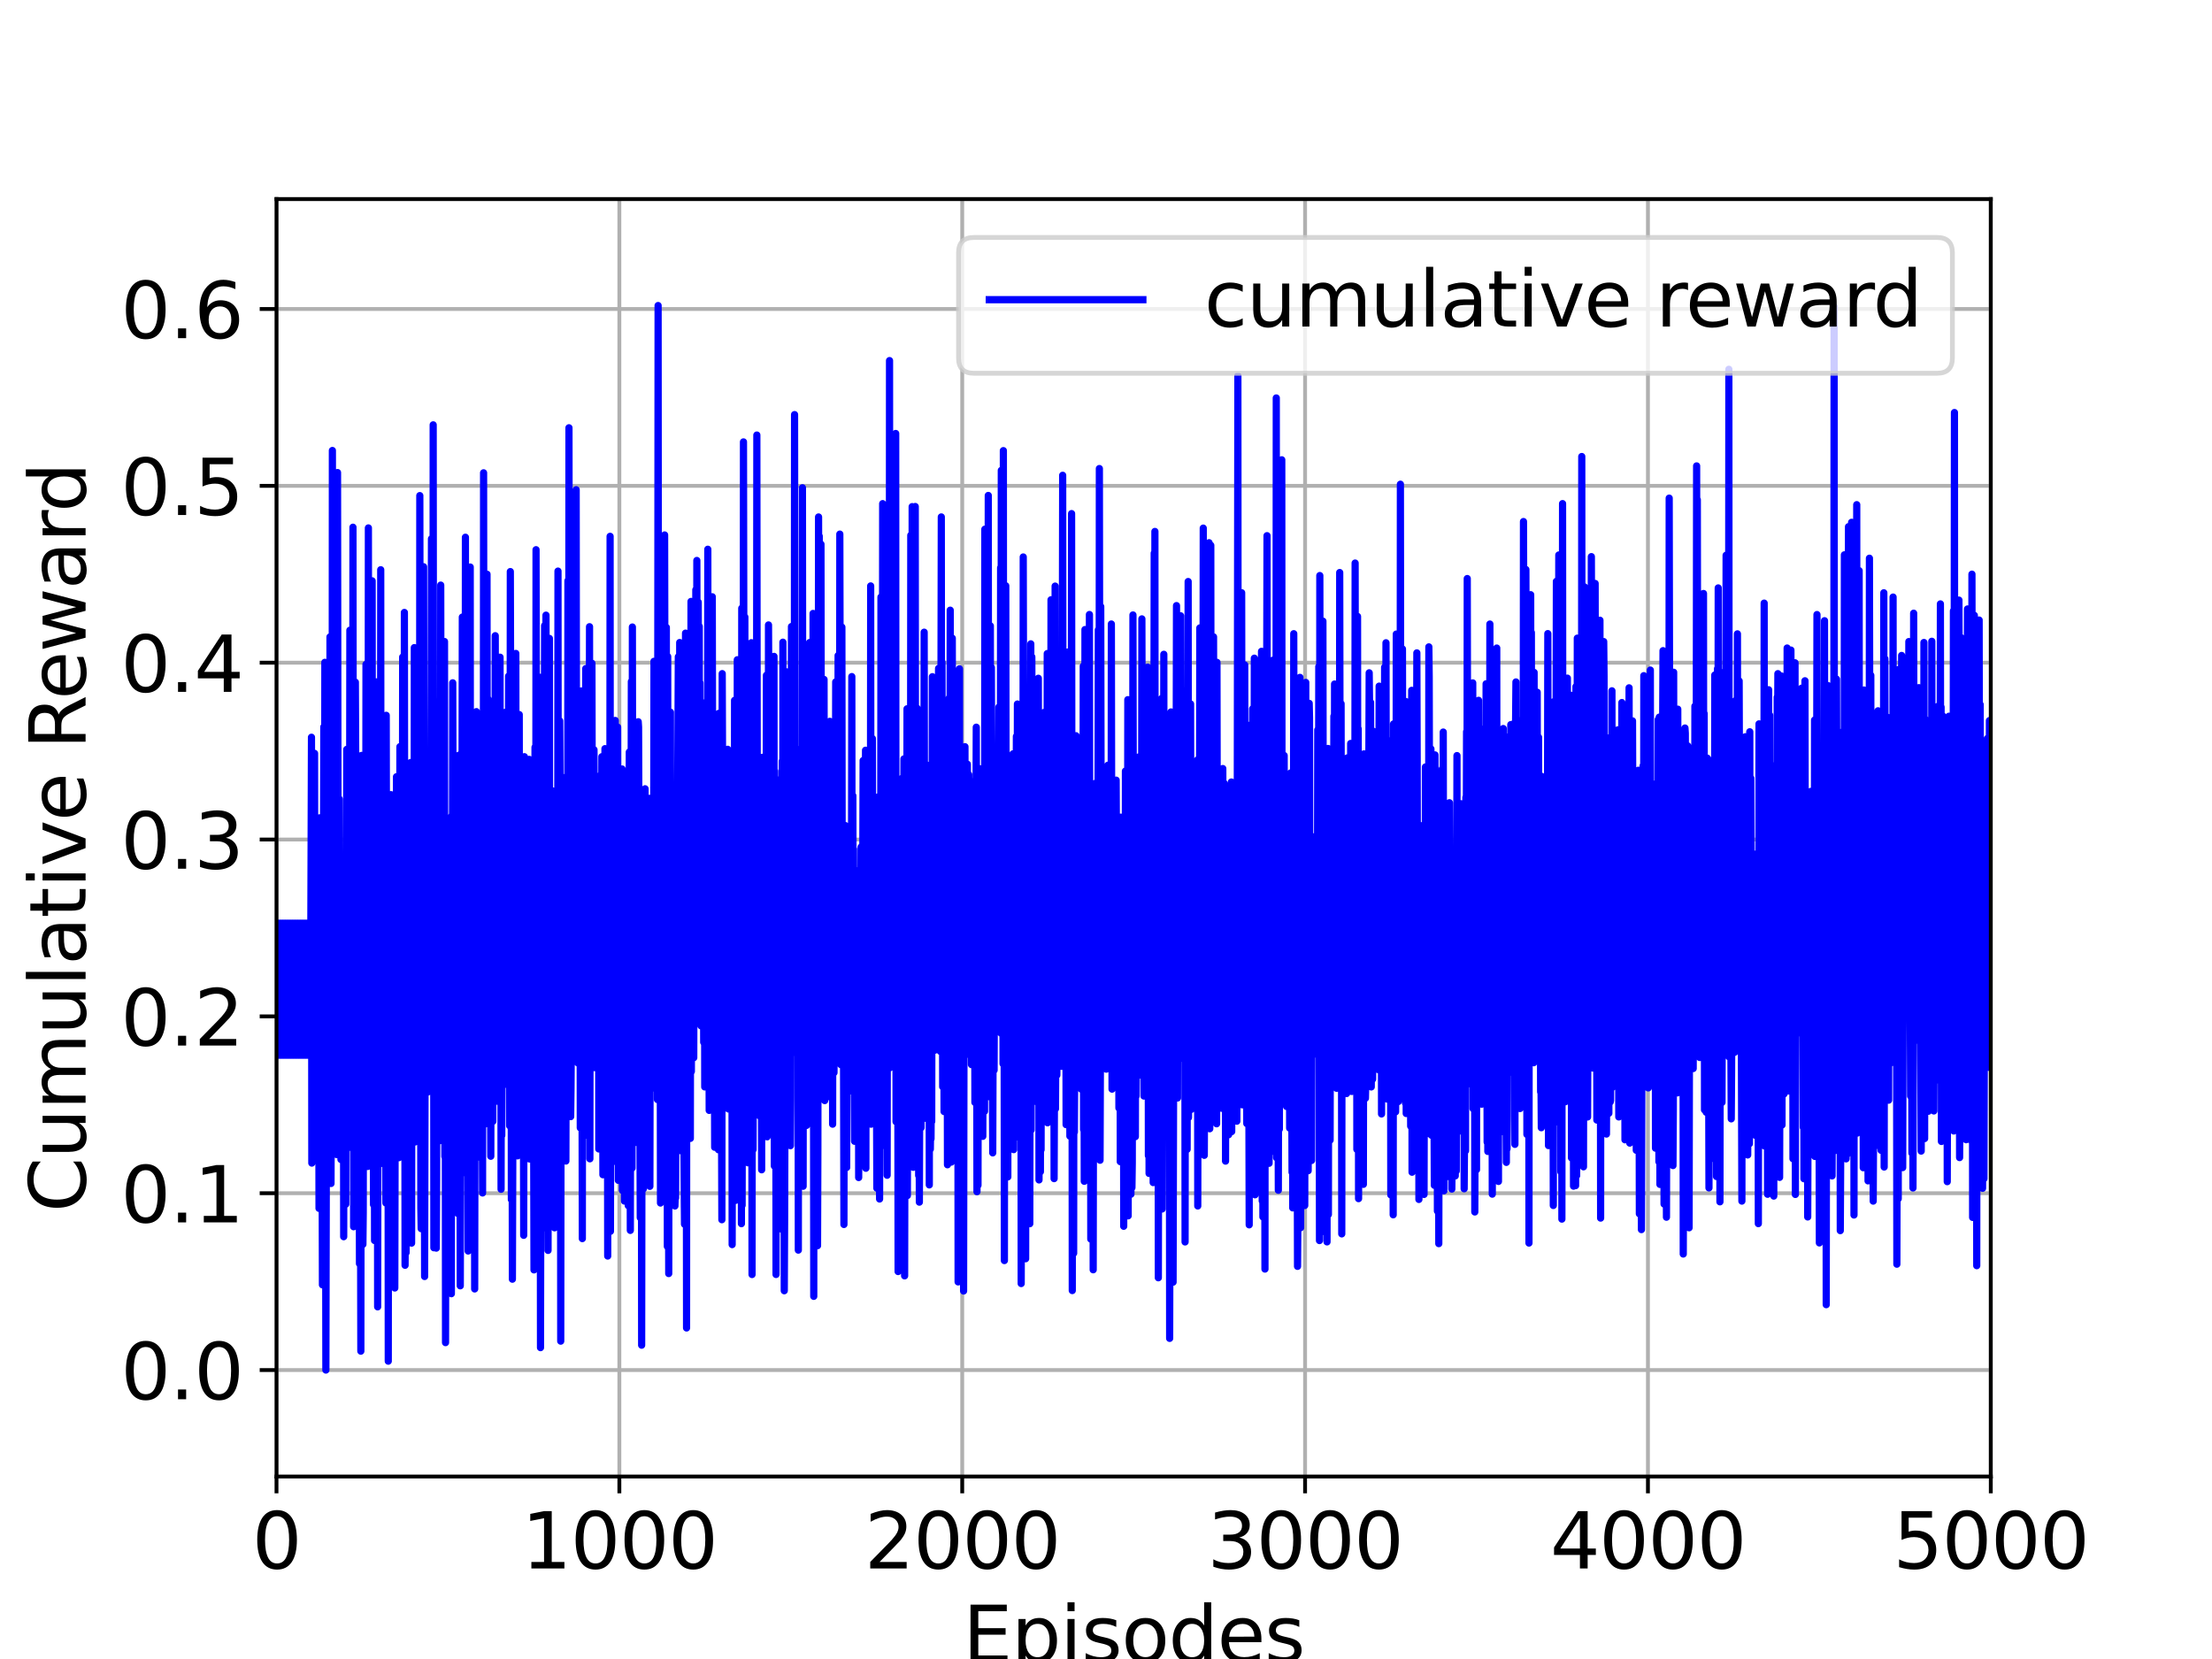 <?xml version="1.0" encoding="utf-8" standalone="no"?>
<!DOCTYPE svg PUBLIC "-//W3C//DTD SVG 1.1//EN"
  "http://www.w3.org/Graphics/SVG/1.1/DTD/svg11.dtd">
<svg height="345.6pt" version="1.1" viewBox="0 0 460.8 345.6" width="460.8pt" xmlns="http://www.w3.org/2000/svg" xmlns:xlink="http://www.w3.org/1999/xlink">
 <defs>
  <style type="text/css">*{stroke-linecap:butt;stroke-linejoin:round;}</style>
 </defs>
 <g id="figure_1">
  <g id="patch_1">
   <path d="M 0 345.6 
L 460.8 345.6 
L 460.8 0 
L 0 0 
z
" style="fill:#ffffff;"/>
  </g>
  <g id="axes_1">
   <g id="patch_2">
    <path d="M 57.6 307.584 
L 414.72 307.584 
L 414.72 41.472 
L 57.6 41.472 
z
" style="fill:#ffffff;"/>
   </g>
   <g id="matplotlib.axis_1">
    <g id="xtick_1">
     <g id="line2d_1">
      <path clip-path="url(#pb0b9204bf6)" d="M 57.6 307.584 
L 57.6 41.472 
" style="fill:none;stroke:#b0b0b0;stroke-linecap:square;stroke-width:0.8;"/>
     </g>
     <g id="line2d_2">
      <defs>
       <path d="M 0 0 
L 0 3.5 
" id="m259e77ef07" style="stroke:#000000;stroke-width:0.8;"/>
      </defs>
      <g>
       <use style="stroke:#000000;stroke-width:0.8;" x="57.6" xlink:href="#m259e77ef07" y="307.584"/>
      </g>
     </g>
     <g id="text_1">
      <!-- 0 -->
      <g transform="translate(52.51 326.741)scale(0.16 -0.16)">
       <defs>
        <path d="M 2034 4250 
Q 1547 4250 1301 3770 
Q 1056 3291 1056 2328 
Q 1056 1369 1301 889 
Q 1547 409 2034 409 
Q 2525 409 2770 889 
Q 3016 1369 3016 2328 
Q 3016 3291 2770 3770 
Q 2525 4250 2034 4250 
z
M 2034 4750 
Q 2819 4750 3233 4129 
Q 3647 3509 3647 2328 
Q 3647 1150 3233 529 
Q 2819 -91 2034 -91 
Q 1250 -91 836 529 
Q 422 1150 422 2328 
Q 422 3509 836 4129 
Q 1250 4750 2034 4750 
z
" id="DejaVuSans-30" transform="scale(0.016)"/>
       </defs>
       <use xlink:href="#DejaVuSans-30"/>
      </g>
     </g>
    </g>
    <g id="xtick_2">
     <g id="line2d_3">
      <path clip-path="url(#pb0b9204bf6)" d="M 129.024 307.584 
L 129.024 41.472 
" style="fill:none;stroke:#b0b0b0;stroke-linecap:square;stroke-width:0.8;"/>
     </g>
     <g id="line2d_4">
      <g>
       <use style="stroke:#000000;stroke-width:0.8;" x="129.024" xlink:href="#m259e77ef07" y="307.584"/>
      </g>
     </g>
     <g id="text_2">
      <!-- 1000 -->
      <g transform="translate(108.664 326.741)scale(0.16 -0.16)">
       <defs>
        <path d="M 794 531 
L 1825 531 
L 1825 4091 
L 703 3866 
L 703 4441 
L 1819 4666 
L 2450 4666 
L 2450 531 
L 3481 531 
L 3481 0 
L 794 0 
L 794 531 
z
" id="DejaVuSans-31" transform="scale(0.016)"/>
       </defs>
       <use xlink:href="#DejaVuSans-31"/>
       <use x="63.623" xlink:href="#DejaVuSans-30"/>
       <use x="127.246" xlink:href="#DejaVuSans-30"/>
       <use x="190.869" xlink:href="#DejaVuSans-30"/>
      </g>
     </g>
    </g>
    <g id="xtick_3">
     <g id="line2d_5">
      <path clip-path="url(#pb0b9204bf6)" d="M 200.448 307.584 
L 200.448 41.472 
" style="fill:none;stroke:#b0b0b0;stroke-linecap:square;stroke-width:0.8;"/>
     </g>
     <g id="line2d_6">
      <g>
       <use style="stroke:#000000;stroke-width:0.8;" x="200.448" xlink:href="#m259e77ef07" y="307.584"/>
      </g>
     </g>
     <g id="text_3">
      <!-- 2000 -->
      <g transform="translate(180.088 326.741)scale(0.16 -0.16)">
       <defs>
        <path d="M 1228 531 
L 3431 531 
L 3431 0 
L 469 0 
L 469 531 
Q 828 903 1448 1529 
Q 2069 2156 2228 2338 
Q 2531 2678 2651 2914 
Q 2772 3150 2772 3378 
Q 2772 3750 2511 3984 
Q 2250 4219 1831 4219 
Q 1534 4219 1204 4116 
Q 875 4013 500 3803 
L 500 4441 
Q 881 4594 1212 4672 
Q 1544 4750 1819 4750 
Q 2544 4750 2975 4387 
Q 3406 4025 3406 3419 
Q 3406 3131 3298 2873 
Q 3191 2616 2906 2266 
Q 2828 2175 2409 1742 
Q 1991 1309 1228 531 
z
" id="DejaVuSans-32" transform="scale(0.016)"/>
       </defs>
       <use xlink:href="#DejaVuSans-32"/>
       <use x="63.623" xlink:href="#DejaVuSans-30"/>
       <use x="127.246" xlink:href="#DejaVuSans-30"/>
       <use x="190.869" xlink:href="#DejaVuSans-30"/>
      </g>
     </g>
    </g>
    <g id="xtick_4">
     <g id="line2d_7">
      <path clip-path="url(#pb0b9204bf6)" d="M 271.872 307.584 
L 271.872 41.472 
" style="fill:none;stroke:#b0b0b0;stroke-linecap:square;stroke-width:0.8;"/>
     </g>
     <g id="line2d_8">
      <g>
       <use style="stroke:#000000;stroke-width:0.8;" x="271.872" xlink:href="#m259e77ef07" y="307.584"/>
      </g>
     </g>
     <g id="text_4">
      <!-- 3000 -->
      <g transform="translate(251.512 326.741)scale(0.16 -0.16)">
       <defs>
        <path d="M 2597 2516 
Q 3050 2419 3304 2112 
Q 3559 1806 3559 1356 
Q 3559 666 3084 287 
Q 2609 -91 1734 -91 
Q 1441 -91 1130 -33 
Q 819 25 488 141 
L 488 750 
Q 750 597 1062 519 
Q 1375 441 1716 441 
Q 2309 441 2620 675 
Q 2931 909 2931 1356 
Q 2931 1769 2642 2001 
Q 2353 2234 1838 2234 
L 1294 2234 
L 1294 2753 
L 1863 2753 
Q 2328 2753 2575 2939 
Q 2822 3125 2822 3475 
Q 2822 3834 2567 4026 
Q 2313 4219 1838 4219 
Q 1578 4219 1281 4162 
Q 984 4106 628 3988 
L 628 4550 
Q 988 4650 1302 4700 
Q 1616 4750 1894 4750 
Q 2613 4750 3031 4423 
Q 3450 4097 3450 3541 
Q 3450 3153 3228 2886 
Q 3006 2619 2597 2516 
z
" id="DejaVuSans-33" transform="scale(0.016)"/>
       </defs>
       <use xlink:href="#DejaVuSans-33"/>
       <use x="63.623" xlink:href="#DejaVuSans-30"/>
       <use x="127.246" xlink:href="#DejaVuSans-30"/>
       <use x="190.869" xlink:href="#DejaVuSans-30"/>
      </g>
     </g>
    </g>
    <g id="xtick_5">
     <g id="line2d_9">
      <path clip-path="url(#pb0b9204bf6)" d="M 343.296 307.584 
L 343.296 41.472 
" style="fill:none;stroke:#b0b0b0;stroke-linecap:square;stroke-width:0.8;"/>
     </g>
     <g id="line2d_10">
      <g>
       <use style="stroke:#000000;stroke-width:0.8;" x="343.296" xlink:href="#m259e77ef07" y="307.584"/>
      </g>
     </g>
     <g id="text_5">
      <!-- 4000 -->
      <g transform="translate(322.936 326.741)scale(0.16 -0.16)">
       <defs>
        <path d="M 2419 4116 
L 825 1625 
L 2419 1625 
L 2419 4116 
z
M 2253 4666 
L 3047 4666 
L 3047 1625 
L 3713 1625 
L 3713 1100 
L 3047 1100 
L 3047 0 
L 2419 0 
L 2419 1100 
L 313 1100 
L 313 1709 
L 2253 4666 
z
" id="DejaVuSans-34" transform="scale(0.016)"/>
       </defs>
       <use xlink:href="#DejaVuSans-34"/>
       <use x="63.623" xlink:href="#DejaVuSans-30"/>
       <use x="127.246" xlink:href="#DejaVuSans-30"/>
       <use x="190.869" xlink:href="#DejaVuSans-30"/>
      </g>
     </g>
    </g>
    <g id="xtick_6">
     <g id="line2d_11">
      <path clip-path="url(#pb0b9204bf6)" d="M 414.72 307.584 
L 414.72 41.472 
" style="fill:none;stroke:#b0b0b0;stroke-linecap:square;stroke-width:0.8;"/>
     </g>
     <g id="line2d_12">
      <g>
       <use style="stroke:#000000;stroke-width:0.8;" x="414.72" xlink:href="#m259e77ef07" y="307.584"/>
      </g>
     </g>
     <g id="text_6">
      <!-- 5000 -->
      <g transform="translate(394.36 326.741)scale(0.16 -0.16)">
       <defs>
        <path d="M 691 4666 
L 3169 4666 
L 3169 4134 
L 1269 4134 
L 1269 2991 
Q 1406 3038 1543 3061 
Q 1681 3084 1819 3084 
Q 2600 3084 3056 2656 
Q 3513 2228 3513 1497 
Q 3513 744 3044 326 
Q 2575 -91 1722 -91 
Q 1428 -91 1123 -41 
Q 819 9 494 109 
L 494 744 
Q 775 591 1075 516 
Q 1375 441 1709 441 
Q 2250 441 2565 725 
Q 2881 1009 2881 1497 
Q 2881 1984 2565 2268 
Q 2250 2553 1709 2553 
Q 1456 2553 1204 2497 
Q 953 2441 691 2322 
L 691 4666 
z
" id="DejaVuSans-35" transform="scale(0.016)"/>
       </defs>
       <use xlink:href="#DejaVuSans-35"/>
       <use x="63.623" xlink:href="#DejaVuSans-30"/>
       <use x="127.246" xlink:href="#DejaVuSans-30"/>
       <use x="190.869" xlink:href="#DejaVuSans-30"/>
      </g>
     </g>
    </g>
    <g id="text_7">
     <!-- Episodes -->
     <g transform="translate(200.572 346.226)scale(0.16 -0.16)">
      <defs>
       <path d="M 628 4666 
L 3578 4666 
L 3578 4134 
L 1259 4134 
L 1259 2753 
L 3481 2753 
L 3481 2222 
L 1259 2222 
L 1259 531 
L 3634 531 
L 3634 0 
L 628 0 
L 628 4666 
z
" id="DejaVuSans-45" transform="scale(0.016)"/>
       <path d="M 1159 525 
L 1159 -1331 
L 581 -1331 
L 581 3500 
L 1159 3500 
L 1159 2969 
Q 1341 3281 1617 3432 
Q 1894 3584 2278 3584 
Q 2916 3584 3314 3078 
Q 3713 2572 3713 1747 
Q 3713 922 3314 415 
Q 2916 -91 2278 -91 
Q 1894 -91 1617 61 
Q 1341 213 1159 525 
z
M 3116 1747 
Q 3116 2381 2855 2742 
Q 2594 3103 2138 3103 
Q 1681 3103 1420 2742 
Q 1159 2381 1159 1747 
Q 1159 1113 1420 752 
Q 1681 391 2138 391 
Q 2594 391 2855 752 
Q 3116 1113 3116 1747 
z
" id="DejaVuSans-70" transform="scale(0.016)"/>
       <path d="M 603 3500 
L 1178 3500 
L 1178 0 
L 603 0 
L 603 3500 
z
M 603 4863 
L 1178 4863 
L 1178 4134 
L 603 4134 
L 603 4863 
z
" id="DejaVuSans-69" transform="scale(0.016)"/>
       <path d="M 2834 3397 
L 2834 2853 
Q 2591 2978 2328 3040 
Q 2066 3103 1784 3103 
Q 1356 3103 1142 2972 
Q 928 2841 928 2578 
Q 928 2378 1081 2264 
Q 1234 2150 1697 2047 
L 1894 2003 
Q 2506 1872 2764 1633 
Q 3022 1394 3022 966 
Q 3022 478 2636 193 
Q 2250 -91 1575 -91 
Q 1294 -91 989 -36 
Q 684 19 347 128 
L 347 722 
Q 666 556 975 473 
Q 1284 391 1588 391 
Q 1994 391 2212 530 
Q 2431 669 2431 922 
Q 2431 1156 2273 1281 
Q 2116 1406 1581 1522 
L 1381 1569 
Q 847 1681 609 1914 
Q 372 2147 372 2553 
Q 372 3047 722 3315 
Q 1072 3584 1716 3584 
Q 2034 3584 2315 3537 
Q 2597 3491 2834 3397 
z
" id="DejaVuSans-73" transform="scale(0.016)"/>
       <path d="M 1959 3097 
Q 1497 3097 1228 2736 
Q 959 2375 959 1747 
Q 959 1119 1226 758 
Q 1494 397 1959 397 
Q 2419 397 2687 759 
Q 2956 1122 2956 1747 
Q 2956 2369 2687 2733 
Q 2419 3097 1959 3097 
z
M 1959 3584 
Q 2709 3584 3137 3096 
Q 3566 2609 3566 1747 
Q 3566 888 3137 398 
Q 2709 -91 1959 -91 
Q 1206 -91 779 398 
Q 353 888 353 1747 
Q 353 2609 779 3096 
Q 1206 3584 1959 3584 
z
" id="DejaVuSans-6f" transform="scale(0.016)"/>
       <path d="M 2906 2969 
L 2906 4863 
L 3481 4863 
L 3481 0 
L 2906 0 
L 2906 525 
Q 2725 213 2448 61 
Q 2172 -91 1784 -91 
Q 1150 -91 751 415 
Q 353 922 353 1747 
Q 353 2572 751 3078 
Q 1150 3584 1784 3584 
Q 2172 3584 2448 3432 
Q 2725 3281 2906 2969 
z
M 947 1747 
Q 947 1113 1208 752 
Q 1469 391 1925 391 
Q 2381 391 2643 752 
Q 2906 1113 2906 1747 
Q 2906 2381 2643 2742 
Q 2381 3103 1925 3103 
Q 1469 3103 1208 2742 
Q 947 2381 947 1747 
z
" id="DejaVuSans-64" transform="scale(0.016)"/>
       <path d="M 3597 1894 
L 3597 1613 
L 953 1613 
Q 991 1019 1311 708 
Q 1631 397 2203 397 
Q 2534 397 2845 478 
Q 3156 559 3463 722 
L 3463 178 
Q 3153 47 2828 -22 
Q 2503 -91 2169 -91 
Q 1331 -91 842 396 
Q 353 884 353 1716 
Q 353 2575 817 3079 
Q 1281 3584 2069 3584 
Q 2775 3584 3186 3129 
Q 3597 2675 3597 1894 
z
M 3022 2063 
Q 3016 2534 2758 2815 
Q 2500 3097 2075 3097 
Q 1594 3097 1305 2825 
Q 1016 2553 972 2059 
L 3022 2063 
z
" id="DejaVuSans-65" transform="scale(0.016)"/>
      </defs>
      <use xlink:href="#DejaVuSans-45"/>
      <use x="63.184" xlink:href="#DejaVuSans-70"/>
      <use x="126.66" xlink:href="#DejaVuSans-69"/>
      <use x="154.443" xlink:href="#DejaVuSans-73"/>
      <use x="206.543" xlink:href="#DejaVuSans-6f"/>
      <use x="267.725" xlink:href="#DejaVuSans-64"/>
      <use x="331.201" xlink:href="#DejaVuSans-65"/>
      <use x="392.725" xlink:href="#DejaVuSans-73"/>
     </g>
    </g>
   </g>
   <g id="matplotlib.axis_2">
    <g id="ytick_1">
     <g id="line2d_13">
      <path clip-path="url(#pb0b9204bf6)" d="M 57.6 285.408 
L 414.72 285.408 
" style="fill:none;stroke:#b0b0b0;stroke-linecap:square;stroke-width:0.8;"/>
     </g>
     <g id="line2d_14">
      <defs>
       <path d="M 0 0 
L -3.5 0 
" id="md830901623" style="stroke:#000000;stroke-width:0.8;"/>
      </defs>
      <g>
       <use style="stroke:#000000;stroke-width:0.8;" x="57.6" xlink:href="#md830901623" y="285.408"/>
      </g>
     </g>
     <g id="text_8">
      <!-- 0.0 -->
      <g transform="translate(25.155 291.487)scale(0.16 -0.16)">
       <defs>
        <path d="M 684 794 
L 1344 794 
L 1344 0 
L 684 0 
L 684 794 
z
" id="DejaVuSans-2e" transform="scale(0.016)"/>
       </defs>
       <use xlink:href="#DejaVuSans-30"/>
       <use x="63.623" xlink:href="#DejaVuSans-2e"/>
       <use x="95.41" xlink:href="#DejaVuSans-30"/>
      </g>
     </g>
    </g>
    <g id="ytick_2">
     <g id="line2d_15">
      <path clip-path="url(#pb0b9204bf6)" d="M 57.6 248.568 
L 414.72 248.568 
" style="fill:none;stroke:#b0b0b0;stroke-linecap:square;stroke-width:0.8;"/>
     </g>
     <g id="line2d_16">
      <g>
       <use style="stroke:#000000;stroke-width:0.8;" x="57.6" xlink:href="#md830901623" y="248.568"/>
      </g>
     </g>
     <g id="text_9">
      <!-- 0.1 -->
      <g transform="translate(25.155 254.647)scale(0.16 -0.16)">
       <use xlink:href="#DejaVuSans-30"/>
       <use x="63.623" xlink:href="#DejaVuSans-2e"/>
       <use x="95.41" xlink:href="#DejaVuSans-31"/>
      </g>
     </g>
    </g>
    <g id="ytick_3">
     <g id="line2d_17">
      <path clip-path="url(#pb0b9204bf6)" d="M 57.6 211.728 
L 414.72 211.728 
" style="fill:none;stroke:#b0b0b0;stroke-linecap:square;stroke-width:0.8;"/>
     </g>
     <g id="line2d_18">
      <g>
       <use style="stroke:#000000;stroke-width:0.8;" x="57.6" xlink:href="#md830901623" y="211.728"/>
      </g>
     </g>
     <g id="text_10">
      <!-- 0.2 -->
      <g transform="translate(25.155 217.806)scale(0.16 -0.16)">
       <use xlink:href="#DejaVuSans-30"/>
       <use x="63.623" xlink:href="#DejaVuSans-2e"/>
       <use x="95.41" xlink:href="#DejaVuSans-32"/>
      </g>
     </g>
    </g>
    <g id="ytick_4">
     <g id="line2d_19">
      <path clip-path="url(#pb0b9204bf6)" d="M 57.6 174.887 
L 414.72 174.887 
" style="fill:none;stroke:#b0b0b0;stroke-linecap:square;stroke-width:0.8;"/>
     </g>
     <g id="line2d_20">
      <g>
       <use style="stroke:#000000;stroke-width:0.8;" x="57.6" xlink:href="#md830901623" y="174.887"/>
      </g>
     </g>
     <g id="text_11">
      <!-- 0.3 -->
      <g transform="translate(25.155 180.966)scale(0.16 -0.16)">
       <use xlink:href="#DejaVuSans-30"/>
       <use x="63.623" xlink:href="#DejaVuSans-2e"/>
       <use x="95.41" xlink:href="#DejaVuSans-33"/>
      </g>
     </g>
    </g>
    <g id="ytick_5">
     <g id="line2d_21">
      <path clip-path="url(#pb0b9204bf6)" d="M 57.6 138.047 
L 414.72 138.047 
" style="fill:none;stroke:#b0b0b0;stroke-linecap:square;stroke-width:0.8;"/>
     </g>
     <g id="line2d_22">
      <g>
       <use style="stroke:#000000;stroke-width:0.8;" x="57.6" xlink:href="#md830901623" y="138.047"/>
      </g>
     </g>
     <g id="text_12">
      <!-- 0.4 -->
      <g transform="translate(25.155 144.126)scale(0.16 -0.16)">
       <use xlink:href="#DejaVuSans-30"/>
       <use x="63.623" xlink:href="#DejaVuSans-2e"/>
       <use x="95.41" xlink:href="#DejaVuSans-34"/>
      </g>
     </g>
    </g>
    <g id="ytick_6">
     <g id="line2d_23">
      <path clip-path="url(#pb0b9204bf6)" d="M 57.6 101.207 
L 414.72 101.207 
" style="fill:none;stroke:#b0b0b0;stroke-linecap:square;stroke-width:0.8;"/>
     </g>
     <g id="line2d_24">
      <g>
       <use style="stroke:#000000;stroke-width:0.8;" x="57.6" xlink:href="#md830901623" y="101.207"/>
      </g>
     </g>
     <g id="text_13">
      <!-- 0.5 -->
      <g transform="translate(25.155 107.286)scale(0.16 -0.16)">
       <use xlink:href="#DejaVuSans-30"/>
       <use x="63.623" xlink:href="#DejaVuSans-2e"/>
       <use x="95.41" xlink:href="#DejaVuSans-35"/>
      </g>
     </g>
    </g>
    <g id="ytick_7">
     <g id="line2d_25">
      <path clip-path="url(#pb0b9204bf6)" d="M 57.6 64.367 
L 414.72 64.367 
" style="fill:none;stroke:#b0b0b0;stroke-linecap:square;stroke-width:0.8;"/>
     </g>
     <g id="line2d_26">
      <g>
       <use style="stroke:#000000;stroke-width:0.8;" x="57.6" xlink:href="#md830901623" y="64.367"/>
      </g>
     </g>
     <g id="text_14">
      <!-- 0.6 -->
      <g transform="translate(25.155 70.445)scale(0.16 -0.16)">
       <defs>
        <path d="M 2113 2584 
Q 1688 2584 1439 2293 
Q 1191 2003 1191 1497 
Q 1191 994 1439 701 
Q 1688 409 2113 409 
Q 2538 409 2786 701 
Q 3034 994 3034 1497 
Q 3034 2003 2786 2293 
Q 2538 2584 2113 2584 
z
M 3366 4563 
L 3366 3988 
Q 3128 4100 2886 4159 
Q 2644 4219 2406 4219 
Q 1781 4219 1451 3797 
Q 1122 3375 1075 2522 
Q 1259 2794 1537 2939 
Q 1816 3084 2150 3084 
Q 2853 3084 3261 2657 
Q 3669 2231 3669 1497 
Q 3669 778 3244 343 
Q 2819 -91 2113 -91 
Q 1303 -91 875 529 
Q 447 1150 447 2328 
Q 447 3434 972 4092 
Q 1497 4750 2381 4750 
Q 2619 4750 2861 4703 
Q 3103 4656 3366 4563 
z
" id="DejaVuSans-36" transform="scale(0.016)"/>
       </defs>
       <use xlink:href="#DejaVuSans-30"/>
       <use x="63.623" xlink:href="#DejaVuSans-2e"/>
       <use x="95.41" xlink:href="#DejaVuSans-36"/>
      </g>
     </g>
    </g>
    <g id="text_15">
     <!-- Cumulative Reward -->
     <g transform="translate(17.828 252.524)rotate(-90)scale(0.16 -0.16)">
      <defs>
       <path d="M 4122 4306 
L 4122 3641 
Q 3803 3938 3442 4084 
Q 3081 4231 2675 4231 
Q 1875 4231 1450 3742 
Q 1025 3253 1025 2328 
Q 1025 1406 1450 917 
Q 1875 428 2675 428 
Q 3081 428 3442 575 
Q 3803 722 4122 1019 
L 4122 359 
Q 3791 134 3420 21 
Q 3050 -91 2638 -91 
Q 1578 -91 968 557 
Q 359 1206 359 2328 
Q 359 3453 968 4101 
Q 1578 4750 2638 4750 
Q 3056 4750 3426 4639 
Q 3797 4528 4122 4306 
z
" id="DejaVuSans-43" transform="scale(0.016)"/>
       <path d="M 544 1381 
L 544 3500 
L 1119 3500 
L 1119 1403 
Q 1119 906 1312 657 
Q 1506 409 1894 409 
Q 2359 409 2629 706 
Q 2900 1003 2900 1516 
L 2900 3500 
L 3475 3500 
L 3475 0 
L 2900 0 
L 2900 538 
Q 2691 219 2414 64 
Q 2138 -91 1772 -91 
Q 1169 -91 856 284 
Q 544 659 544 1381 
z
M 1991 3584 
L 1991 3584 
z
" id="DejaVuSans-75" transform="scale(0.016)"/>
       <path d="M 3328 2828 
Q 3544 3216 3844 3400 
Q 4144 3584 4550 3584 
Q 5097 3584 5394 3201 
Q 5691 2819 5691 2113 
L 5691 0 
L 5113 0 
L 5113 2094 
Q 5113 2597 4934 2840 
Q 4756 3084 4391 3084 
Q 3944 3084 3684 2787 
Q 3425 2491 3425 1978 
L 3425 0 
L 2847 0 
L 2847 2094 
Q 2847 2600 2669 2842 
Q 2491 3084 2119 3084 
Q 1678 3084 1418 2786 
Q 1159 2488 1159 1978 
L 1159 0 
L 581 0 
L 581 3500 
L 1159 3500 
L 1159 2956 
Q 1356 3278 1631 3431 
Q 1906 3584 2284 3584 
Q 2666 3584 2933 3390 
Q 3200 3197 3328 2828 
z
" id="DejaVuSans-6d" transform="scale(0.016)"/>
       <path d="M 603 4863 
L 1178 4863 
L 1178 0 
L 603 0 
L 603 4863 
z
" id="DejaVuSans-6c" transform="scale(0.016)"/>
       <path d="M 2194 1759 
Q 1497 1759 1228 1600 
Q 959 1441 959 1056 
Q 959 750 1161 570 
Q 1363 391 1709 391 
Q 2188 391 2477 730 
Q 2766 1069 2766 1631 
L 2766 1759 
L 2194 1759 
z
M 3341 1997 
L 3341 0 
L 2766 0 
L 2766 531 
Q 2569 213 2275 61 
Q 1981 -91 1556 -91 
Q 1019 -91 701 211 
Q 384 513 384 1019 
Q 384 1609 779 1909 
Q 1175 2209 1959 2209 
L 2766 2209 
L 2766 2266 
Q 2766 2663 2505 2880 
Q 2244 3097 1772 3097 
Q 1472 3097 1187 3025 
Q 903 2953 641 2809 
L 641 3341 
Q 956 3463 1253 3523 
Q 1550 3584 1831 3584 
Q 2591 3584 2966 3190 
Q 3341 2797 3341 1997 
z
" id="DejaVuSans-61" transform="scale(0.016)"/>
       <path d="M 1172 4494 
L 1172 3500 
L 2356 3500 
L 2356 3053 
L 1172 3053 
L 1172 1153 
Q 1172 725 1289 603 
Q 1406 481 1766 481 
L 2356 481 
L 2356 0 
L 1766 0 
Q 1100 0 847 248 
Q 594 497 594 1153 
L 594 3053 
L 172 3053 
L 172 3500 
L 594 3500 
L 594 4494 
L 1172 4494 
z
" id="DejaVuSans-74" transform="scale(0.016)"/>
       <path d="M 191 3500 
L 800 3500 
L 1894 563 
L 2988 3500 
L 3597 3500 
L 2284 0 
L 1503 0 
L 191 3500 
z
" id="DejaVuSans-76" transform="scale(0.016)"/>
       <path id="DejaVuSans-20" transform="scale(0.016)"/>
       <path d="M 2841 2188 
Q 3044 2119 3236 1894 
Q 3428 1669 3622 1275 
L 4263 0 
L 3584 0 
L 2988 1197 
Q 2756 1666 2539 1819 
Q 2322 1972 1947 1972 
L 1259 1972 
L 1259 0 
L 628 0 
L 628 4666 
L 2053 4666 
Q 2853 4666 3247 4331 
Q 3641 3997 3641 3322 
Q 3641 2881 3436 2590 
Q 3231 2300 2841 2188 
z
M 1259 4147 
L 1259 2491 
L 2053 2491 
Q 2509 2491 2742 2702 
Q 2975 2913 2975 3322 
Q 2975 3731 2742 3939 
Q 2509 4147 2053 4147 
L 1259 4147 
z
" id="DejaVuSans-52" transform="scale(0.016)"/>
       <path d="M 269 3500 
L 844 3500 
L 1563 769 
L 2278 3500 
L 2956 3500 
L 3675 769 
L 4391 3500 
L 4966 3500 
L 4050 0 
L 3372 0 
L 2619 2869 
L 1863 0 
L 1184 0 
L 269 3500 
z
" id="DejaVuSans-77" transform="scale(0.016)"/>
       <path d="M 2631 2963 
Q 2534 3019 2420 3045 
Q 2306 3072 2169 3072 
Q 1681 3072 1420 2755 
Q 1159 2438 1159 1844 
L 1159 0 
L 581 0 
L 581 3500 
L 1159 3500 
L 1159 2956 
Q 1341 3275 1631 3429 
Q 1922 3584 2338 3584 
Q 2397 3584 2469 3576 
Q 2541 3569 2628 3553 
L 2631 2963 
z
" id="DejaVuSans-72" transform="scale(0.016)"/>
      </defs>
      <use xlink:href="#DejaVuSans-43"/>
      <use x="69.824" xlink:href="#DejaVuSans-75"/>
      <use x="133.203" xlink:href="#DejaVuSans-6d"/>
      <use x="230.615" xlink:href="#DejaVuSans-75"/>
      <use x="293.994" xlink:href="#DejaVuSans-6c"/>
      <use x="321.777" xlink:href="#DejaVuSans-61"/>
      <use x="383.057" xlink:href="#DejaVuSans-74"/>
      <use x="422.266" xlink:href="#DejaVuSans-69"/>
      <use x="450.049" xlink:href="#DejaVuSans-76"/>
      <use x="509.229" xlink:href="#DejaVuSans-65"/>
      <use x="570.752" xlink:href="#DejaVuSans-20"/>
      <use x="602.539" xlink:href="#DejaVuSans-52"/>
      <use x="667.521" xlink:href="#DejaVuSans-65"/>
      <use x="729.045" xlink:href="#DejaVuSans-77"/>
      <use x="810.832" xlink:href="#DejaVuSans-61"/>
      <use x="872.111" xlink:href="#DejaVuSans-72"/>
      <use x="911.475" xlink:href="#DejaVuSans-64"/>
     </g>
    </g>
   </g>
   <g id="line2d_27">
    <path clip-path="url(#pb0b9204bf6)" d="M 57.6 218.377 
L 57.671 219.827 
L 57.743 192.317 
L 57.886 218.377 
L 57.957 219.827 
L 58.029 192.317 
L 58.171 218.377 
L 58.243 219.827 
L 58.314 192.317 
L 58.457 218.377 
L 58.529 219.827 
L 58.6 192.317 
L 58.743 218.377 
L 58.814 219.827 
L 58.886 192.317 
L 59.028 218.377 
L 59.1 219.827 
L 59.171 192.317 
L 59.314 218.377 
L 59.386 219.827 
L 59.457 192.317 
L 59.6 218.377 
L 59.671 219.827 
L 59.743 192.317 
L 59.886 218.377 
L 59.957 219.827 
L 60.028 192.317 
L 60.171 218.377 
L 60.243 219.827 
L 60.314 192.317 
L 60.457 218.377 
L 60.528 219.827 
L 60.6 192.317 
L 60.743 218.377 
L 60.814 219.827 
L 60.886 192.317 
L 61.028 218.377 
L 61.1 219.827 
L 61.171 192.317 
L 61.314 218.377 
L 61.385 219.827 
L 61.457 192.317 
L 61.6 218.377 
L 61.671 219.827 
L 61.743 192.317 
L 61.885 218.377 
L 61.957 219.827 
L 62.028 192.317 
L 62.171 218.377 
L 62.243 219.827 
L 62.314 192.317 
L 62.457 218.377 
L 62.528 219.827 
L 62.6 192.317 
L 62.743 218.377 
L 62.814 219.827 
L 62.885 192.317 
L 63.028 218.377 
L 63.1 219.827 
L 63.171 192.317 
L 63.314 218.377 
L 63.385 219.827 
L 63.457 192.317 
L 63.6 218.377 
L 63.671 219.827 
L 63.742 192.317 
L 63.885 218.377 
L 63.957 219.827 
L 64.028 192.317 
L 64.171 218.377 
L 64.242 219.827 
L 64.314 192.317 
L 64.457 218.377 
L 64.528 219.827 
L 64.6 192.317 
L 64.671 217.845 
L 64.885 153.581 
L 64.957 242.293 
L 65.1 171.185 
L 65.171 204.965 
L 65.242 186.496 
L 65.314 191.972 
L 65.385 163.193 
L 65.457 178.722 
L 65.528 156.935 
L 65.599 220.196 
L 65.671 194.285 
L 65.742 195.477 
L 65.814 214.163 
L 65.885 211.464 
L 66.099 190.757 
L 66.242 216.925 
L 66.314 173.246 
L 66.457 251.725 
L 66.599 170.368 
L 66.671 236.642 
L 66.742 209.322 
L 66.885 173.237 
L 66.957 182.218 
L 67.171 267.656 
L 67.457 151.429 
L 67.599 217.475 
L 67.671 137.975 
L 67.885 285.408 
L 68.099 188.526 
L 68.171 160.388 
L 68.242 160.989 
L 68.314 244.854 
L 68.385 199.501 
L 68.456 167.85 
L 68.671 245.188 
L 68.742 132.671 
L 68.814 173.136 
L 68.885 176.846 
L 68.956 246.543 
L 69.028 222.46 
L 69.099 145.694 
L 69.171 212.788 
L 69.242 93.845 
L 69.314 153.337 
L 69.456 221.351 
L 69.528 216.334 
L 69.599 153.354 
L 69.671 206.577 
L 69.742 204.873 
L 69.814 216.938 
L 69.885 208.829 
L 70.028 136.603 
L 70.171 240.535 
L 70.313 98.44 
L 70.456 207.14 
L 70.528 204.518 
L 70.599 227.917 
L 70.671 166.446 
L 70.813 238.784 
L 70.885 197.06 
L 70.956 200.244 
L 71.028 241.545 
L 71.099 224.543 
L 71.242 194.638 
L 71.313 195.303 
L 71.385 237.786 
L 71.528 199.097 
L 71.599 257.63 
L 71.671 200.946 
L 71.742 239.333 
L 71.813 205.447 
L 71.885 233.27 
L 71.956 208.956 
L 72.028 250.862 
L 72.242 156.108 
L 72.313 182.701 
L 72.385 176.436 
L 72.456 223.93 
L 72.528 172.045 
L 72.599 224.084 
L 72.67 181.948 
L 72.742 239.007 
L 72.885 131.293 
L 73.028 213.821 
L 73.099 192.122 
L 73.17 210.943 
L 73.242 209.491 
L 73.313 138.367 
L 73.385 230.882 
L 73.456 208.425 
L 73.528 109.832 
L 73.67 255.553 
L 73.885 185.436 
L 73.956 177.512 
L 74.028 142.109 
L 74.242 189.059 
L 74.313 187.008 
L 74.456 236.558 
L 74.527 206.187 
L 74.599 223.658 
L 74.67 188.488 
L 74.742 245.356 
L 74.813 226.897 
L 74.885 263.24 
L 74.956 197.936 
L 75.027 261.523 
L 75.099 248.327 
L 75.17 281.471 
L 75.313 157.367 
L 75.385 216.706 
L 75.456 207.397 
L 75.527 208.908 
L 75.599 259.225 
L 75.67 252.551 
L 75.742 189.125 
L 75.813 209.953 
L 75.956 240.385 
L 76.099 190.833 
L 76.17 205.615 
L 76.242 138.399 
L 76.313 229.914 
L 76.385 223.822 
L 76.456 153.246 
L 76.599 243.004 
L 76.67 209.5 
L 76.742 109.976 
L 76.813 194.631 
L 76.884 123.841 
L 77.027 232.215 
L 77.099 193.279 
L 77.17 242.767 
L 77.242 226.564 
L 77.313 225.808 
L 77.527 120.995 
L 77.599 214.963 
L 77.67 172.001 
L 77.813 250.951 
L 77.884 187.956 
L 77.956 204.459 
L 78.027 258.422 
L 78.099 241.203 
L 78.17 224.51 
L 78.242 155.69 
L 78.313 210.669 
L 78.384 142.052 
L 78.456 243.345 
L 78.599 175.446 
L 78.67 272.239 
L 78.742 225.659 
L 78.813 144.714 
L 78.884 218.043 
L 78.956 214.859 
L 79.027 185.948 
L 79.241 231.057 
L 79.313 118.687 
L 79.384 242.372 
L 79.456 217.734 
L 79.527 204.403 
L 79.599 160.01 
L 79.67 162.61 
L 79.741 168.544 
L 79.884 228.149 
L 79.956 172.283 
L 80.027 179.374 
L 80.099 184.175 
L 80.17 169.081 
L 80.384 250.6 
L 80.456 149.011 
L 80.527 185.291 
L 80.599 176.728 
L 80.67 247.858 
L 80.813 180.454 
L 80.884 283.556 
L 80.956 202.411 
L 81.027 238.104 
L 81.098 166.855 
L 81.17 185.364 
L 81.241 216.404 
L 81.313 178.085 
L 81.384 209.129 
L 81.456 165.54 
L 81.527 176.171 
L 81.598 185.404 
L 81.741 255.646 
L 81.813 236.804 
L 81.884 169.566 
L 81.956 171.166 
L 82.027 227.862 
L 82.098 204.602 
L 82.17 198.026 
L 82.241 268.314 
L 82.456 170.466 
L 82.527 195.281 
L 82.598 161.808 
L 82.67 232.737 
L 82.813 171.889 
L 82.884 189.048 
L 82.956 178.474 
L 83.098 241.164 
L 83.313 155.543 
L 83.384 197.397 
L 83.455 190.833 
L 83.527 174.625 
L 83.598 204.357 
L 83.67 194.732 
L 83.741 211.19 
L 83.813 192.548 
L 83.884 136.87 
L 84.17 229.97 
L 84.241 127.584 
L 84.384 263.582 
L 84.455 250.028 
L 84.598 260.953 
L 84.884 182.951 
L 84.955 200.292 
L 85.027 185.563 
L 85.098 193.826 
L 85.17 193.282 
L 85.241 192.538 
L 85.313 166.792 
L 85.455 233.608 
L 85.527 158.858 
L 85.598 239.299 
L 85.67 230.58 
L 85.741 258.966 
L 85.812 207.288 
L 85.884 210.452 
L 86.027 183.023 
L 86.098 181.731 
L 86.241 234.332 
L 86.312 134.907 
L 86.455 237.895 
L 86.741 148.434 
L 86.884 198.235 
L 86.955 199.123 
L 87.027 207.505 
L 87.17 172.644 
L 87.312 212.36 
L 87.384 210.191 
L 87.455 103.241 
L 87.67 251.61 
L 87.741 255.95 
L 87.884 159.022 
L 87.955 198.24 
L 88.027 178.161 
L 88.169 234.486 
L 88.241 118.06 
L 88.455 265.92 
L 88.669 170.059 
L 88.812 197.18 
L 88.884 195.4 
L 88.955 201.299 
L 89.027 200.681 
L 89.098 227.501 
L 89.169 188.772 
L 89.241 207.704 
L 89.312 200.792 
L 89.455 163.434 
L 89.669 219.161 
L 89.884 112.235 
L 89.955 211.03 
L 90.026 144.088 
L 90.098 219.793 
L 90.169 216.629 
L 90.241 88.502 
L 90.384 259.932 
L 90.455 210.732 
L 90.526 225.893 
L 90.598 225.617 
L 90.669 203.215 
L 90.741 253.05 
L 90.812 146.198 
L 90.884 260.009 
L 90.955 245.663 
L 91.098 161.288 
L 91.169 222.238 
L 91.241 181.58 
L 91.312 224.876 
L 91.384 216.275 
L 91.455 224.009 
L 91.526 181.622 
L 91.669 237.613 
L 91.741 215.719 
L 91.812 121.887 
L 91.884 172.25 
L 91.955 169.423 
L 92.169 214.157 
L 92.241 179.988 
L 92.312 185.524 
L 92.455 225.667 
L 92.526 205.809 
L 92.598 133.638 
L 92.669 240.931 
L 92.741 193.894 
L 92.812 279.691 
L 92.955 192.734 
L 93.169 234.85 
L 93.312 183.37 
L 93.383 200.976 
L 93.455 191.38 
L 93.526 193.741 
L 93.669 243.016 
L 93.812 210.423 
L 93.883 234.426 
L 93.955 174.584 
L 94.026 269.503 
L 94.098 169.98 
L 94.169 243.696 
L 94.312 142.242 
L 94.383 169.894 
L 94.455 228.139 
L 94.526 212.724 
L 94.598 229.423 
L 94.74 173.097 
L 94.883 236.486 
L 94.955 230.119 
L 95.169 181.329 
L 95.24 231.187 
L 95.312 210.701 
L 95.383 252.794 
L 95.455 240.149 
L 95.598 157.312 
L 95.669 225.27 
L 95.74 194.785 
L 95.883 267.86 
L 95.955 241.539 
L 96.026 195.813 
L 96.098 199.019 
L 96.169 218.792 
L 96.312 128.547 
L 96.526 226.813 
L 96.598 176.972 
L 96.669 227.126 
L 96.74 145.448 
L 96.812 224.151 
L 96.883 209.584 
L 96.955 111.916 
L 97.026 244.344 
L 97.097 179.472 
L 97.24 202.864 
L 97.312 172.344 
L 97.526 260.609 
L 97.669 200.118 
L 97.74 198.256 
L 97.812 232.089 
L 97.955 118.125 
L 98.026 232.024 
L 98.097 187.055 
L 98.169 193.858 
L 98.312 174.151 
L 98.383 242.407 
L 98.455 192.344 
L 98.526 203.381 
L 98.597 181.363 
L 98.669 188.287 
L 98.74 243.707 
L 98.812 196.586 
L 98.883 268.511 
L 99.026 178.952 
L 99.097 235.254 
L 99.24 148.247 
L 99.312 225.472 
L 99.383 214.218 
L 99.454 227.306 
L 99.526 176.747 
L 99.597 188.564 
L 99.74 159.793 
L 99.812 173.491 
L 99.883 175.831 
L 99.954 241.08 
L 100.026 186.994 
L 100.097 217.151 
L 100.312 183.373 
L 100.526 248.514 
L 100.597 154.926 
L 100.669 216.229 
L 100.74 98.493 
L 100.883 223.796 
L 101.026 211.345 
L 101.097 234.134 
L 101.169 172.352 
L 101.24 200.183 
L 101.311 216.15 
L 101.454 119.619 
L 101.526 191.752 
L 101.597 183.128 
L 101.669 145.619 
L 101.811 212.889 
L 101.954 149.614 
L 102.24 240.871 
L 102.454 148.737 
L 102.526 176.582 
L 102.597 158.351 
L 102.669 233.603 
L 102.74 147.727 
L 102.811 217.795 
L 102.883 208.489 
L 102.954 209.344 
L 103.026 173.933 
L 103.097 216.081 
L 103.169 132.426 
L 103.24 165.903 
L 103.311 150.646 
L 103.454 214.149 
L 103.526 185.027 
L 103.597 191.874 
L 103.668 198.601 
L 103.74 229.434 
L 103.811 215.555 
L 103.883 180.72 
L 104.026 228.057 
L 104.168 136.904 
L 104.24 222.694 
L 104.311 173.524 
L 104.383 247.746 
L 104.454 210.296 
L 104.526 236.53 
L 104.668 186.44 
L 104.811 226.102 
L 104.883 214.904 
L 104.954 207.9 
L 105.026 220.899 
L 105.097 198.928 
L 105.168 211.958 
L 105.24 148.399 
L 105.383 210.723 
L 105.454 154.103 
L 105.526 183.055 
L 105.597 155.406 
L 105.668 207.669 
L 105.74 165.905 
L 105.811 219.682 
L 105.883 200.546 
L 105.954 140.84 
L 106.168 234.522 
L 106.24 202.798 
L 106.311 119.069 
L 106.383 147.182 
L 106.454 173.139 
L 106.525 249.888 
L 106.597 231.56 
L 106.668 221.673 
L 106.74 266.478 
L 106.811 243.89 
L 107.025 162.561 
L 107.097 227.207 
L 107.168 181.344 
L 107.24 183.239 
L 107.311 210.45 
L 107.454 136.122 
L 107.525 197.08 
L 107.597 193.948 
L 107.668 196.273 
L 107.74 186.913 
L 107.811 240.789 
L 107.882 225.235 
L 107.954 150.126 
L 108.025 191.222 
L 108.168 148.854 
L 108.24 222.36 
L 108.311 176.735 
L 108.382 198.493 
L 108.454 177.583 
L 108.597 216.162 
L 108.668 209.948 
L 108.882 218.011 
L 108.954 180.968 
L 109.097 257.341 
L 109.24 157.632 
L 109.311 218.228 
L 109.382 207.355 
L 109.454 224.81 
L 109.525 206.692 
L 109.597 216.419 
L 109.668 212.799 
L 109.74 182.639 
L 109.811 206.477 
L 109.882 162.552 
L 110.025 212.516 
L 110.097 160.147 
L 110.168 192.789 
L 110.239 158.191 
L 110.311 241.442 
L 110.382 159.291 
L 110.454 203.483 
L 110.525 215.429 
L 110.597 181.849 
L 110.668 203.837 
L 110.739 180.869 
L 110.811 230.512 
L 110.882 207.16 
L 110.954 199.714 
L 111.025 176.347 
L 111.239 264.541 
L 111.454 155.677 
L 111.597 213.919 
L 111.668 114.514 
L 111.811 197.09 
L 111.882 213.126 
L 111.954 190.35 
L 112.025 203.636 
L 112.097 263.598 
L 112.168 180.135 
L 112.239 196.204 
L 112.311 175.49 
L 112.382 223.897 
L 112.454 141.085 
L 112.596 280.739 
L 112.739 207.715 
L 112.811 217.524 
L 112.882 248.685 
L 112.954 160.088 
L 113.096 238.992 
L 113.168 228.501 
L 113.239 238.91 
L 113.454 130.332 
L 113.596 207.129 
L 113.739 128.149 
L 114.025 256.1 
L 114.096 217.852 
L 114.168 260.482 
L 114.239 204.485 
L 114.311 213.258 
L 114.382 203.568 
L 114.454 132.993 
L 114.525 245.327 
L 114.596 195.61 
L 114.668 252.007 
L 114.739 189.583 
L 114.811 211.028 
L 114.882 212.752 
L 115.025 170.767 
L 115.096 164.748 
L 115.168 223.754 
L 115.239 176.536 
L 115.382 239.354 
L 115.453 176.652 
L 115.525 255.776 
L 115.668 191.405 
L 115.739 245.127 
L 115.811 240.511 
L 115.953 184.306 
L 116.025 236.542 
L 116.096 225.084 
L 116.168 211.288 
L 116.239 118.971 
L 116.311 208.655 
L 116.382 155.522 
L 116.453 199.063 
L 116.596 150.167 
L 116.739 173.282 
L 116.81 279.384 
L 116.882 223.553 
L 116.953 192.366 
L 117.096 225.552 
L 117.168 170.325 
L 117.239 186.157 
L 117.31 225.192 
L 117.382 218.012 
L 117.453 161.994 
L 117.525 201.764 
L 117.596 201.504 
L 117.668 166.036 
L 117.882 241.867 
L 118.025 185.483 
L 118.096 177.572 
L 118.168 201.512 
L 118.239 198.224 
L 118.31 120.977 
L 118.453 203.099 
L 118.525 89.113 
L 118.668 208.254 
L 118.739 202.321 
L 118.81 172.54 
L 118.882 232.617 
L 118.953 226.776 
L 119.167 195.708 
L 119.31 159.694 
L 119.453 191.542 
L 119.525 199.407 
L 119.596 169.243 
L 119.667 183.625 
L 119.739 218.081 
L 120.025 102.016 
L 120.167 218.676 
L 120.239 199.935 
L 120.382 221.438 
L 120.525 205.768 
L 120.596 208.461 
L 120.667 206.766 
L 120.739 216.008 
L 120.81 186.557 
L 120.882 234.946 
L 121.096 143.935 
L 121.31 258.025 
L 121.382 162.032 
L 121.453 205.853 
L 121.667 147.585 
L 121.739 182.202 
L 121.81 158.313 
L 121.882 179.794 
L 121.953 175.236 
L 122.024 139.271 
L 122.096 214.153 
L 122.167 210.383 
L 122.239 236.495 
L 122.382 153.867 
L 122.453 202.239 
L 122.524 192.032 
L 122.596 169.23 
L 122.667 210.447 
L 122.81 130.553 
L 122.882 241.402 
L 122.953 189.539 
L 123.024 200.061 
L 123.096 169.977 
L 123.239 205.855 
L 123.31 138.165 
L 123.453 204.864 
L 123.524 198.466 
L 123.596 159.535 
L 123.667 193.801 
L 123.739 156.183 
L 123.81 171.038 
L 123.881 222.408 
L 123.953 189.759 
L 124.024 198.702 
L 124.096 190.9 
L 124.167 218.268 
L 124.31 196.546 
L 124.381 212.337 
L 124.453 196.812 
L 124.524 205.148 
L 124.596 220.746 
L 124.667 170.127 
L 124.739 239.349 
L 124.81 222.783 
L 124.881 188.444 
L 124.953 210.593 
L 125.096 174.879 
L 125.239 161.291 
L 125.31 192.063 
L 125.381 157.632 
L 125.453 175.984 
L 125.596 244.721 
L 125.81 173.96 
L 125.881 220.829 
L 125.953 208.726 
L 126.024 155.956 
L 126.096 231.793 
L 126.167 218.216 
L 126.238 216.19 
L 126.31 234.924 
L 126.381 199.152 
L 126.453 229.467 
L 126.524 194.131 
L 126.596 261.654 
L 126.667 171.492 
L 126.738 206.02 
L 126.81 243.864 
L 126.881 204.008 
L 126.953 218.323 
L 127.024 205.074 
L 127.096 111.723 
L 127.167 256.504 
L 127.238 217.944 
L 127.31 161.476 
L 127.453 242.159 
L 127.524 219.913 
L 127.738 178.924 
L 127.81 181.129 
L 127.881 190.65 
L 127.953 229.373 
L 128.024 178.952 
L 128.095 228.848 
L 128.167 150.086 
L 128.31 225.23 
L 128.381 224.648 
L 128.667 151.467 
L 128.81 245.888 
L 128.881 211.279 
L 128.953 224.305 
L 129.024 206.683 
L 129.095 238.799 
L 129.238 175.804 
L 129.381 203.686 
L 129.453 213.014 
L 129.595 160.197 
L 129.667 247.996 
L 129.881 162.608 
L 129.953 167.244 
L 130.095 250.212 
L 130.31 170.766 
L 130.381 181.647 
L 130.452 174.919 
L 130.524 198.313 
L 130.595 171.402 
L 130.667 200.436 
L 130.738 179.422 
L 130.881 251.158 
L 130.952 167.987 
L 131.024 182.897 
L 131.095 156.66 
L 131.31 256.314 
L 131.524 141.972 
L 131.667 243.343 
L 131.738 130.618 
L 131.81 188.105 
L 131.881 183.188 
L 132.095 207.786 
L 132.167 216.099 
L 132.31 180.732 
L 132.381 228.759 
L 132.452 209.307 
L 132.524 237.988 
L 132.667 171.413 
L 132.738 201.57 
L 132.809 196.984 
L 132.952 150.349 
L 133.024 151.448 
L 133.381 253.663 
L 133.595 199.871 
L 133.667 280.228 
L 133.809 178.819 
L 134.024 247.671 
L 134.095 204.205 
L 134.167 241.643 
L 134.238 179.696 
L 134.309 232.003 
L 134.381 164.316 
L 134.452 190.555 
L 134.524 193.638 
L 134.595 234.751 
L 134.666 216.784 
L 134.738 212.685 
L 134.809 166.431 
L 134.881 212.276 
L 134.952 174.181 
L 135.024 190.442 
L 135.095 229.264 
L 135.166 180.706 
L 135.238 186.893 
L 135.309 166.319 
L 135.381 247.134 
L 135.452 203.346 
L 135.595 169.8 
L 135.666 202.899 
L 135.809 172.615 
L 135.881 196.147 
L 135.952 168.197 
L 136.095 219.478 
L 136.238 137.763 
L 136.309 202.612 
L 136.381 193.269 
L 136.452 223.534 
L 136.595 145.187 
L 136.666 226.832 
L 136.738 169.186 
L 136.809 224.124 
L 136.881 139.58 
L 136.952 229.051 
L 137.095 63.648 
L 137.166 166.961 
L 137.238 143.609 
L 137.309 184.023 
L 137.381 183.488 
L 137.523 204.277 
L 137.595 250.615 
L 137.666 227.832 
L 137.738 225.028 
L 137.809 216.444 
L 137.881 191.642 
L 137.952 228.598 
L 138.023 227.09 
L 138.095 179.827 
L 138.166 240.282 
L 138.309 166.611 
L 138.381 209.998 
L 138.452 111.441 
L 138.595 191.759 
L 138.666 160.789 
L 138.738 194.629 
L 138.809 130.693 
L 138.881 217.642 
L 138.952 140.34 
L 139.023 259.658 
L 139.095 136.769 
L 139.166 238.565 
L 139.238 232.525 
L 139.309 265.307 
L 139.38 212.842 
L 139.452 214.701 
L 139.523 225.506 
L 139.595 224.734 
L 139.666 148.365 
L 139.738 218.797 
L 139.809 186.34 
L 139.88 239.15 
L 140.095 181.101 
L 140.166 232.094 
L 140.309 163.826 
L 140.452 217.194 
L 140.523 186.025 
L 140.595 251.234 
L 140.666 249.079 
L 140.738 249.575 
L 141.023 184.128 
L 141.095 181.016 
L 141.309 136.813 
L 141.523 200.981 
L 141.595 133.848 
L 141.666 199.649 
L 141.737 182.611 
L 141.88 149.211 
L 142.095 239.844 
L 142.166 194.362 
L 142.237 209.828 
L 142.595 255.029 
L 142.809 131.892 
L 142.88 135.277 
L 143.023 276.639 
L 143.095 146.26 
L 143.166 177.211 
L 143.309 212.277 
L 143.38 199.965 
L 143.452 155.769 
L 143.594 224.23 
L 143.737 191.113 
L 143.809 237.152 
L 143.952 125.29 
L 144.023 223.214 
L 144.094 189.714 
L 144.237 165.884 
L 144.309 168.164 
L 144.38 215.3 
L 144.452 160.375 
L 144.523 220.345 
L 144.666 151.002 
L 144.737 213.073 
L 144.809 183.175 
L 144.88 206.856 
L 144.952 122.865 
L 145.023 204.442 
L 145.094 192.345 
L 145.166 116.754 
L 145.237 150.759 
L 145.309 191.608 
L 145.38 188.705 
L 145.452 125.438 
L 145.594 195.585 
L 145.666 130.486 
L 145.737 198.326 
L 145.809 142.247 
L 145.88 163.929 
L 146.023 213.692 
L 146.094 209.858 
L 146.166 162.999 
L 146.237 200.928 
L 146.309 153.777 
L 146.451 209.624 
L 146.523 196.66 
L 146.594 217.123 
L 146.737 160.867 
L 146.809 226.428 
L 146.88 159.976 
L 146.951 194.039 
L 147.023 192.812 
L 147.094 223.736 
L 147.166 146.209 
L 147.237 222.845 
L 147.309 189.507 
L 147.38 178.374 
L 147.451 114.417 
L 147.523 201.151 
L 147.594 169.583 
L 147.737 231.316 
L 147.809 208.518 
L 147.88 217.553 
L 147.951 223.886 
L 148.166 196.227 
L 148.237 201.283 
L 148.308 190.318 
L 148.38 124.317 
L 148.523 205.326 
L 148.594 193.044 
L 148.666 160.303 
L 148.88 238.998 
L 149.023 159.378 
L 149.166 211.388 
L 149.308 176.819 
L 149.451 206.461 
L 149.594 155.151 
L 149.666 239.511 
L 149.737 148.607 
L 149.808 186.774 
L 149.88 154.035 
L 149.951 230.461 
L 150.023 211.293 
L 150.094 219.984 
L 150.166 213.289 
L 150.237 214.453 
L 150.38 254.09 
L 150.451 140.329 
L 150.523 159.665 
L 150.665 212.787 
L 150.737 180.971 
L 150.808 195.09 
L 150.951 163.697 
L 151.094 212.896 
L 151.165 167.828 
L 151.237 199.716 
L 151.38 161.016 
L 151.523 227.994 
L 151.594 156.089 
L 151.737 231.017 
L 151.808 163.897 
L 151.88 171.676 
L 151.951 168.274 
L 152.165 230.18 
L 152.237 208.442 
L 152.451 162.791 
L 152.522 259.276 
L 152.594 219.246 
L 152.665 247.784 
L 152.737 173.993 
L 152.808 207.31 
L 152.88 177.521 
L 152.951 230.024 
L 153.022 145.893 
L 153.094 187.232 
L 153.165 173.179 
L 153.237 250.06 
L 153.38 166.445 
L 153.451 167.63 
L 153.522 212.398 
L 153.594 137.434 
L 153.737 248.891 
L 153.808 219.657 
L 153.88 166.636 
L 153.951 210.675 
L 154.022 160.83 
L 154.094 172.563 
L 154.165 244.213 
L 154.237 227.996 
L 154.308 159.365 
L 154.451 254.914 
L 154.522 126.707 
L 154.594 251.09 
L 154.665 214.227 
L 154.737 201.656 
L 154.808 217.924 
L 154.879 92.054 
L 155.022 173.72 
L 155.094 178.623 
L 155.165 128.533 
L 155.237 195.812 
L 155.308 193.799 
L 155.379 205.311 
L 155.451 155.936 
L 155.522 237.149 
L 155.594 232.267 
L 155.737 160.98 
L 155.808 242.228 
L 155.879 178.908 
L 155.951 237.556 
L 156.022 232.596 
L 156.094 149.205 
L 156.165 238.098 
L 156.237 177.226 
L 156.308 204.226 
L 156.451 213.013 
L 156.522 133.885 
L 156.665 265.508 
L 156.737 180.73 
L 156.808 197.689 
L 156.879 239.474 
L 156.951 214.23 
L 157.022 139.725 
L 157.094 185.872 
L 157.165 162.489 
L 157.308 204.894 
L 157.451 149.291 
L 157.522 156.077 
L 157.594 164.254 
L 157.665 90.627 
L 157.808 219.423 
L 157.879 189.504 
L 157.951 210.744 
L 158.022 210.151 
L 158.094 172.006 
L 158.165 232.42 
L 158.308 180.604 
L 158.379 183.595 
L 158.451 166.104 
L 158.522 174.42 
L 158.665 243.689 
L 158.736 157.768 
L 158.808 165.686 
L 158.879 233.611 
L 158.951 172.348 
L 159.022 233.131 
L 159.094 172.976 
L 159.165 192.448 
L 159.236 184.336 
L 159.308 194.092 
L 159.379 188.454 
L 159.522 215.958 
L 159.665 140.668 
L 159.736 155.712 
L 159.808 236.824 
L 159.879 189.889 
L 159.951 201.024 
L 160.022 230.55 
L 160.093 130.185 
L 160.165 146.2 
L 160.236 215.219 
L 160.308 139.798 
L 160.379 167.65 
L 160.451 189.166 
L 160.522 160.079 
L 160.593 218.954 
L 160.665 155.755 
L 160.808 212.338 
L 160.879 212.015 
L 160.951 234.034 
L 161.022 189.26 
L 161.093 223.084 
L 161.236 136.733 
L 161.308 242.893 
L 161.379 160.625 
L 161.45 188.876 
L 161.522 208.251 
L 161.593 195.92 
L 161.665 265.497 
L 161.808 162.406 
L 161.879 222.32 
L 161.95 195.083 
L 162.093 170.183 
L 162.379 232.845 
L 162.45 199.947 
L 162.522 237.489 
L 162.736 166.942 
L 162.808 210.82 
L 162.879 193.812 
L 162.95 158.564 
L 163.022 256.197 
L 163.093 133.782 
L 163.236 207.447 
L 163.308 171.684 
L 163.379 268.887 
L 163.45 254.19 
L 163.593 207.428 
L 163.807 139.948 
L 163.879 204.886 
L 163.95 182.268 
L 164.022 153.257 
L 164.165 224.293 
L 164.236 233.281 
L 164.379 146.988 
L 164.45 224.973 
L 164.522 162.717 
L 164.665 238.669 
L 164.736 228.632 
L 164.879 130.518 
L 164.95 146.904 
L 165.022 132.939 
L 165.093 209.508 
L 165.165 184.748 
L 165.307 219.276 
L 165.379 209.478 
L 165.45 212.464 
L 165.522 86.369 
L 165.665 218.719 
L 165.807 160.363 
L 165.879 212.254 
L 165.95 199.726 
L 166.022 156.07 
L 166.093 188.598 
L 166.164 186.245 
L 166.236 189.092 
L 166.307 260.423 
L 166.379 174.432 
L 166.45 217.337 
L 166.664 180.572 
L 166.879 246.644 
L 166.95 156.128 
L 167.022 196.141 
L 167.093 203.416 
L 167.164 101.609 
L 167.307 247.122 
L 167.379 171.338 
L 167.45 179.121 
L 167.522 180.712 
L 167.664 215.878 
L 167.736 149.436 
L 167.879 229.432 
L 167.95 209.976 
L 168.022 234.443 
L 168.164 170.842 
L 168.236 219.535 
L 168.379 182.582 
L 168.45 219.925 
L 168.664 133.849 
L 168.736 220.473 
L 168.807 199.791 
L 168.95 149.043 
L 169.093 208.078 
L 169.164 197.262 
L 169.236 180.294 
L 169.307 204.117 
L 169.379 127.788 
L 169.521 270.053 
L 169.593 175.388 
L 169.664 224.323 
L 169.736 207.206 
L 169.807 212.999 
L 169.879 233.4 
L 170.021 151.117 
L 170.164 224.113 
L 170.236 183.367 
L 170.307 259.504 
L 170.378 239.309 
L 170.521 107.694 
L 170.593 141.909 
L 170.664 111.682 
L 170.736 207.154 
L 170.807 152.633 
L 170.878 196.173 
L 171.021 113.359 
L 171.164 217.258 
L 171.236 160.793 
L 171.307 208.565 
L 171.378 150.177 
L 171.45 213.897 
L 171.593 159.056 
L 171.664 141.541 
L 171.807 229.274 
L 171.95 181.735 
L 172.021 182.525 
L 172.164 214.471 
L 172.236 154.249 
L 172.307 176.515 
L 172.378 207.217 
L 172.45 197.625 
L 172.521 174.777 
L 172.593 183.642 
L 172.664 228.45 
L 172.878 150.266 
L 172.95 154.044 
L 173.021 204.58 
L 173.093 203.332 
L 173.164 219.557 
L 173.307 159.798 
L 173.378 168.37 
L 173.45 234.187 
L 173.521 183.052 
L 173.593 223.643 
L 173.664 184.869 
L 173.735 223.454 
L 173.878 193.192 
L 173.95 209.771 
L 174.093 142.055 
L 174.235 217.155 
L 174.307 183.919 
L 174.378 181.607 
L 174.45 211.643 
L 174.593 136.557 
L 174.664 209.175 
L 174.735 154.819 
L 174.878 209.476 
L 174.95 111.262 
L 175.021 144.489 
L 175.164 221.787 
L 175.235 200.504 
L 175.307 200.7 
L 175.378 130.642 
L 175.45 189.63 
L 175.521 181.705 
L 175.664 192.483 
L 175.807 255.083 
L 175.95 173.323 
L 176.021 181.567 
L 176.092 171.972 
L 176.164 200.771 
L 176.235 197.099 
L 176.307 177.316 
L 176.378 243.207 
L 176.521 176.395 
L 176.664 207.974 
L 176.735 179.375 
L 176.807 186.68 
L 176.878 227.328 
L 176.95 209.226 
L 177.021 217.378 
L 177.235 181.561 
L 177.307 177.901 
L 177.378 186.494 
L 177.449 140.946 
L 177.521 213.272 
L 177.664 165.764 
L 177.735 199.685 
L 177.807 176.896 
L 178.021 237.748 
L 178.092 200.36 
L 178.164 206.508 
L 178.235 192.288 
L 178.307 234.104 
L 178.521 181.388 
L 178.592 226.195 
L 178.664 222.503 
L 178.735 217.293 
L 178.807 185.094 
L 178.878 245.306 
L 178.949 198.748 
L 179.021 214.239 
L 179.092 210.292 
L 179.164 186.833 
L 179.235 187.627 
L 179.306 196.488 
L 179.378 176.467 
L 179.592 218.884 
L 179.806 158.428 
L 180.021 221.002 
L 180.092 183.502 
L 180.164 199.802 
L 180.306 156.291 
L 180.378 243.369 
L 180.449 175.627 
L 180.521 205.305 
L 180.592 211.135 
L 180.664 174.847 
L 180.806 223.303 
L 180.878 166.623 
L 180.949 193.696 
L 181.021 222.794 
L 181.092 159.14 
L 181.164 183.887 
L 181.235 186.769 
L 181.306 211.102 
L 181.378 122.058 
L 181.449 234.194 
L 181.521 212.052 
L 181.592 207.294 
L 181.663 192.487 
L 181.735 153.851 
L 181.806 191.411 
L 181.878 173.117 
L 181.949 176.297 
L 182.021 206.493 
L 182.092 201.033 
L 182.163 208.901 
L 182.235 167.957 
L 182.378 222.286 
L 182.449 179.462 
L 182.521 234.304 
L 182.592 227.201 
L 182.663 247.526 
L 182.735 240.375 
L 182.878 166.024 
L 182.949 212.86 
L 183.021 190.099 
L 183.163 215.773 
L 183.235 249.778 
L 183.306 191.961 
L 183.378 238.975 
L 183.449 212.412 
L 183.521 124.38 
L 183.592 214.116 
L 183.663 137.853 
L 183.735 197.951 
L 183.806 181.362 
L 183.878 104.915 
L 183.949 218.492 
L 184.02 151.585 
L 184.092 152.218 
L 184.163 149.114 
L 184.52 228.106 
L 184.592 231.915 
L 184.735 214.205 
L 184.806 244.831 
L 184.878 193.578 
L 184.949 216.684 
L 185.092 158.391 
L 185.163 168.838 
L 185.235 201.142 
L 185.306 75.116 
L 185.378 222.44 
L 185.449 195.914 
L 185.52 212.029 
L 185.735 146.421 
L 185.806 153.612 
L 185.878 220.831 
L 186.02 162.982 
L 186.092 164.314 
L 186.163 210.497 
L 186.235 208.404 
L 186.306 177.512 
L 186.377 200.83 
L 186.449 162.043 
L 186.52 202.175 
L 186.592 90.303 
L 186.663 233.666 
L 186.735 223.947 
L 186.806 196.114 
L 186.877 226.605 
L 186.949 215.41 
L 187.02 216.07 
L 187.092 264.887 
L 187.163 190.57 
L 187.235 219.849 
L 187.377 167.19 
L 187.449 176.93 
L 187.52 223.576 
L 187.592 210.215 
L 187.663 207.192 
L 187.735 165.851 
L 187.877 253.031 
L 187.949 162.103 
L 188.02 208.547 
L 188.092 219.902 
L 188.163 213.046 
L 188.306 158.089 
L 188.377 185.331 
L 188.449 265.786 
L 188.663 158.368 
L 188.806 243.603 
L 188.877 208.95 
L 188.949 147.658 
L 189.02 249.057 
L 189.092 216.493 
L 189.163 175.163 
L 189.234 193.055 
L 189.306 176.771 
L 189.52 215.704 
L 189.663 198.41 
L 189.734 111.513 
L 189.877 213.085 
L 189.949 219.293 
L 190.02 105.541 
L 190.163 214.535 
L 190.234 243.174 
L 190.306 179.798 
L 190.377 222.443 
L 190.52 156.031 
L 190.591 219.381 
L 190.663 105.515 
L 190.734 203.578 
L 190.806 187.985 
L 190.877 195.569 
L 191.02 147.511 
L 191.091 229.142 
L 191.163 168.267 
L 191.234 171.551 
L 191.377 244.89 
L 191.449 226.972 
L 191.52 250.43 
L 191.734 179.311 
L 191.806 193.97 
L 191.877 234.918 
L 191.949 197.396 
L 192.02 205.842 
L 192.091 209.994 
L 192.163 151.21 
L 192.234 158.58 
L 192.377 195.835 
L 192.449 185.472 
L 192.52 131.697 
L 192.663 220.075 
L 192.734 225.32 
L 192.806 161.317 
L 192.877 232.971 
L 193.091 159.388 
L 193.163 193.324 
L 193.234 166.025 
L 193.306 175.253 
L 193.377 194.18 
L 193.448 194.06 
L 193.52 190.559 
L 193.591 246.839 
L 193.663 179.262 
L 193.734 214.347 
L 193.806 239.384 
L 193.877 233.663 
L 193.948 237.251 
L 194.02 226.441 
L 194.091 233.628 
L 194.234 140.969 
L 194.306 171.382 
L 194.377 154.011 
L 194.448 155.868 
L 194.734 218.785 
L 194.877 192.467 
L 194.948 191.047 
L 195.091 211.515 
L 195.163 215.448 
L 195.305 183.943 
L 195.377 144.707 
L 195.448 172.362 
L 195.52 139.239 
L 195.591 183.475 
L 195.663 147.231 
L 195.734 206.93 
L 195.805 177.167 
L 195.877 219.012 
L 196.091 107.686 
L 196.163 205.793 
L 196.234 137.943 
L 196.377 226.385 
L 196.448 200.477 
L 196.52 203.656 
L 196.591 196.622 
L 196.663 231.556 
L 196.734 198.321 
L 196.805 226.242 
L 196.877 182.811 
L 196.948 187.818 
L 197.02 222.971 
L 197.162 182.694 
L 197.305 205.179 
L 197.377 242.645 
L 197.448 190.537 
L 197.52 191.411 
L 197.591 208.099 
L 197.662 203.2 
L 197.734 145.406 
L 197.805 198.739 
L 197.877 191.949 
L 197.948 127.11 
L 198.162 242.091 
L 198.234 222.26 
L 198.377 132.944 
L 198.448 170.957 
L 198.52 141.577 
L 198.662 190.642 
L 198.734 140.62 
L 198.877 201.413 
L 198.948 195.976 
L 199.091 231.511 
L 199.162 194.944 
L 199.234 228.518 
L 199.305 181.297 
L 199.377 233.2 
L 199.448 207.121 
L 199.519 194.779 
L 199.591 267.042 
L 199.662 242.798 
L 199.734 239.752 
L 199.877 139.323 
L 199.948 234.126 
L 200.019 188.677 
L 200.091 249.63 
L 200.162 205.707 
L 200.234 243.774 
L 200.305 191.495 
L 200.377 208.137 
L 200.448 212.194 
L 200.519 231.074 
L 200.591 172.75 
L 200.734 268.942 
L 200.877 178.448 
L 200.948 182.129 
L 201.019 155.549 
L 201.091 211.188 
L 201.162 194.687 
L 201.234 217.447 
L 201.305 184.885 
L 201.377 188.83 
L 201.448 219.629 
L 201.519 159.191 
L 201.591 175.852 
L 201.662 180.195 
L 201.805 161.358 
L 201.948 177.006 
L 202.091 168.665 
L 202.162 177.896 
L 202.234 218.33 
L 202.305 170.572 
L 202.376 221.776 
L 202.448 209.87 
L 202.519 216.686 
L 202.591 192.334 
L 202.662 213.362 
L 202.876 171.753 
L 202.948 162.754 
L 203.091 229.654 
L 203.376 151.488 
L 203.519 248.257 
L 203.662 220.763 
L 203.734 246.91 
L 203.876 162.773 
L 203.948 223.239 
L 204.091 160.132 
L 204.162 188.653 
L 204.233 188.11 
L 204.305 179.165 
L 204.376 216.501 
L 204.448 215.034 
L 204.519 220.501 
L 204.662 197.835 
L 204.733 236.722 
L 204.948 175.601 
L 205.019 172.38 
L 205.091 231.509 
L 205.162 110.241 
L 205.233 201.042 
L 205.305 199.098 
L 205.376 188.742 
L 205.448 206.718 
L 205.519 133.406 
L 205.591 172.179 
L 205.662 148.487 
L 205.733 192.11 
L 205.805 185.522 
L 205.876 103.21 
L 205.948 193.266 
L 206.019 172.273 
L 206.162 228.487 
L 206.305 130.374 
L 206.448 227.187 
L 206.519 139.04 
L 206.733 223.291 
L 206.805 240.164 
L 206.948 196.555 
L 207.019 200.113 
L 207.09 222.943 
L 207.233 183.466 
L 207.305 202.462 
L 207.376 171.063 
L 207.448 177.943 
L 207.59 197.595 
L 207.662 164.752 
L 207.733 165.852 
L 207.805 214.782 
L 207.876 189.497 
L 207.948 183.845 
L 208.09 147.296 
L 208.162 152.762 
L 208.233 154.472 
L 208.305 199.809 
L 208.376 199.626 
L 208.447 118.266 
L 208.519 215.23 
L 208.59 97.991 
L 208.733 215.326 
L 208.876 145.704 
L 208.947 221.593 
L 209.019 93.873 
L 209.09 211.158 
L 209.162 192.799 
L 209.233 262.599 
L 209.305 171.483 
L 209.376 186.247 
L 209.447 192.61 
L 209.519 122.03 
L 209.662 218.786 
L 209.876 180.372 
L 209.947 245.177 
L 210.019 191.511 
L 210.09 224.136 
L 210.162 186.728 
L 210.233 212.615 
L 210.447 160.139 
L 210.59 222.253 
L 210.662 216.617 
L 210.804 166.817 
L 210.876 178.035 
L 210.947 212.62 
L 211.019 157.044 
L 211.162 239.489 
L 211.233 161.378 
L 211.304 200.528 
L 211.376 189.842 
L 211.447 222.109 
L 211.519 172.674 
L 211.59 208.809 
L 211.733 153.4 
L 211.876 199.271 
L 211.947 146.659 
L 212.019 197.389 
L 212.09 181.759 
L 212.162 164.774 
L 212.304 236.935 
L 212.376 200.891 
L 212.447 234.113 
L 212.519 167.837 
L 212.59 184.79 
L 212.662 165.499 
L 212.733 267.385 
L 212.947 180.017 
L 213.019 258.666 
L 213.161 116.026 
L 213.233 150.259 
L 213.304 154.753 
L 213.447 240.038 
L 213.519 213.056 
L 213.59 195.475 
L 213.661 262.219 
L 213.804 171.138 
L 213.876 196.061 
L 213.947 161.698 
L 214.019 177.029 
L 214.09 204.169 
L 214.161 187.981 
L 214.304 248.427 
L 214.376 190.518 
L 214.519 254.924 
L 214.733 134.123 
L 214.804 235.395 
L 214.947 136.851 
L 215.09 204.552 
L 215.161 177.705 
L 215.233 219.421 
L 215.304 215.28 
L 215.376 192.853 
L 215.447 217.639 
L 215.518 205.889 
L 215.59 224.472 
L 215.661 188.824 
L 215.733 212.586 
L 215.804 143.24 
L 215.876 171.384 
L 215.947 174.706 
L 216.018 229.541 
L 216.161 155.929 
L 216.233 227.544 
L 216.304 141.295 
L 216.447 245.801 
L 216.59 165.082 
L 216.733 244.102 
L 216.804 189.889 
L 216.876 239.516 
L 217.018 171.077 
L 217.09 224.068 
L 217.161 185.15 
L 217.233 206.127 
L 217.304 221.059 
L 217.375 211.987 
L 217.518 148.405 
L 217.733 225.986 
L 217.875 158.27 
L 217.947 208.211 
L 218.018 204.747 
L 218.09 193.846 
L 218.161 136.153 
L 218.233 233.9 
L 218.304 208.291 
L 218.375 187.982 
L 218.447 213.226 
L 218.518 169.703 
L 218.59 189.305 
L 218.661 231.605 
L 218.804 171.859 
L 218.875 180.714 
L 218.947 124.944 
L 219.018 219.422 
L 219.09 167.116 
L 219.304 209.387 
L 219.375 125.214 
L 219.447 144.401 
L 219.59 245.531 
L 219.661 228.044 
L 219.732 229.736 
L 219.804 122.095 
L 219.875 230.99 
L 219.947 218.645 
L 220.018 222.942 
L 220.09 189.031 
L 220.161 223.973 
L 220.232 214.55 
L 220.304 174.15 
L 220.375 199.994 
L 220.447 179.428 
L 220.518 198.115 
L 220.59 159.161 
L 220.661 160.218 
L 220.732 216.618 
L 220.804 180.593 
L 220.875 195.618 
L 220.947 203.601 
L 221.018 144.578 
L 221.09 153.72 
L 221.161 222.139 
L 221.375 99.008 
L 221.447 176.267 
L 221.518 155.398 
L 221.59 163.122 
L 221.661 217.726 
L 221.732 186.271 
L 221.804 210.304 
L 221.875 178.822 
L 221.947 211.531 
L 222.018 191.576 
L 222.089 234.286 
L 222.161 212.681 
L 222.375 135.832 
L 222.447 213.082 
L 222.518 149.82 
L 222.589 173.925 
L 222.661 167.357 
L 222.875 236.68 
L 222.947 199.891 
L 223.018 215.166 
L 223.089 213.223 
L 223.161 192.181 
L 223.232 106.991 
L 223.375 268.847 
L 223.447 170.576 
L 223.518 207.967 
L 223.661 261.078 
L 223.732 187.068 
L 223.804 235.841 
L 223.875 223.086 
L 224.089 205.18 
L 224.161 153.265 
L 224.232 210.648 
L 224.304 196.875 
L 224.518 212.375 
L 224.732 160.34 
L 224.875 217.227 
L 224.946 212.728 
L 225.018 214.656 
L 225.089 221.232 
L 225.161 185.279 
L 225.232 226.874 
L 225.375 166.417 
L 225.446 184.203 
L 225.518 154.229 
L 225.589 194.541 
L 225.661 138.755 
L 225.732 235.302 
L 225.804 206.696 
L 225.875 246.085 
L 225.946 232.956 
L 226.018 131.144 
L 226.089 187.67 
L 226.161 145.138 
L 226.232 151.475 
L 226.375 161.604 
L 226.518 212.713 
L 226.589 163.806 
L 226.661 164.542 
L 226.803 216.764 
L 226.875 194.165 
L 226.946 128.012 
L 227.018 191.742 
L 227.089 166.265 
L 227.161 181.102 
L 227.232 258.127 
L 227.375 172.32 
L 227.446 173.297 
L 227.518 219.257 
L 227.589 179.882 
L 227.661 187.099 
L 227.732 264.518 
L 227.875 178.154 
L 227.946 193.491 
L 228.018 205.633 
L 228.089 203.438 
L 228.161 163.192 
L 228.232 179.878 
L 228.375 219.398 
L 228.518 192.686 
L 228.589 210.45 
L 228.66 209.494 
L 228.803 131.221 
L 228.875 202.382 
L 228.946 192.36 
L 229.018 97.606 
L 229.089 146.165 
L 229.16 241.699 
L 229.232 221.589 
L 229.303 126.358 
L 229.446 203.44 
L 229.589 180.333 
L 229.732 207.854 
L 229.803 206.884 
L 229.875 195.879 
L 229.946 215.109 
L 230.089 169.834 
L 230.16 219.677 
L 230.232 190.308 
L 230.303 207.618 
L 230.375 168.089 
L 230.446 222.723 
L 230.518 192.535 
L 230.589 173.764 
L 230.66 179.158 
L 230.732 198.386 
L 230.803 159.411 
L 230.946 212.36 
L 231.017 170.566 
L 231.089 191.852 
L 231.16 188.296 
L 231.303 202.517 
L 231.446 219.713 
L 231.517 129.991 
L 231.589 177.8 
L 231.66 226.886 
L 231.803 186.88 
L 231.875 197.696 
L 231.946 187.028 
L 232.017 199.289 
L 232.089 180.191 
L 232.16 216.321 
L 232.303 177.66 
L 232.375 187.189 
L 232.517 162.522 
L 232.66 195.878 
L 232.732 188.529 
L 232.803 226.081 
L 232.874 207.236 
L 232.946 214.73 
L 233.017 192.064 
L 233.089 230.82 
L 233.232 175.156 
L 233.303 182.74 
L 233.374 241.991 
L 233.446 170.229 
L 233.517 207.227 
L 233.589 187.834 
L 233.66 210.551 
L 233.874 170.442 
L 233.946 221.448 
L 234.017 179.668 
L 234.089 255.457 
L 234.16 172.392 
L 234.232 222.784 
L 234.303 180.441 
L 234.374 214.649 
L 234.446 160.63 
L 234.517 218.187 
L 234.589 161.108 
L 234.66 175.488 
L 234.732 174.651 
L 234.803 223.495 
L 234.874 202.108 
L 234.946 145.752 
L 235.017 253.284 
L 235.089 196.069 
L 235.16 189.833 
L 235.231 214.106 
L 235.303 205.839 
L 235.374 211.565 
L 235.446 159.972 
L 235.517 185.478 
L 235.589 248.784 
L 235.66 155.908 
L 235.803 247.406 
L 235.874 242.255 
L 236.017 128.105 
L 236.16 207.685 
L 236.231 205.816 
L 236.303 204.887 
L 236.374 191.519 
L 236.517 236.786 
L 236.589 195.602 
L 236.66 228.366 
L 236.731 211.856 
L 236.874 163.856 
L 237.017 199.568 
L 237.16 157.706 
L 237.231 223.994 
L 237.303 162.493 
L 237.374 185.116 
L 237.446 217.597 
L 237.517 207.609 
L 237.731 168.246 
L 237.803 188.55 
L 237.874 128.921 
L 237.946 160.084 
L 238.088 221.231 
L 238.16 195.191 
L 238.231 205.415 
L 238.303 228.328 
L 238.446 186.526 
L 238.517 216.478 
L 238.588 184.46 
L 238.66 225.225 
L 238.874 181.527 
L 238.946 200.293 
L 239.017 196.892 
L 239.088 138.979 
L 239.16 169.203 
L 239.231 240.744 
L 239.303 195.517 
L 239.374 244.45 
L 239.517 202.216 
L 239.588 198.717 
L 239.731 172.189 
L 239.803 230.352 
L 239.874 224.962 
L 239.945 169.943 
L 240.088 227.239 
L 240.16 180.649 
L 240.231 246.357 
L 240.445 115.222 
L 240.517 201.442 
L 240.588 110.709 
L 240.66 225.032 
L 240.731 194.152 
L 240.803 155.588 
L 240.945 196.767 
L 241.017 173.125 
L 241.088 177.404 
L 241.16 169.136 
L 241.231 194.527 
L 241.303 266.182 
L 241.445 181.687 
L 241.517 215.07 
L 241.588 176.8 
L 241.731 238.906 
L 241.802 157.558 
L 241.874 233.564 
L 242.017 145.485 
L 242.088 251.859 
L 242.16 222.13 
L 242.231 217.068 
L 242.302 152.716 
L 242.374 179.857 
L 242.445 136.302 
L 242.517 220.782 
L 242.588 217.455 
L 242.66 171.728 
L 242.802 235.168 
L 242.945 169.06 
L 243.017 179.426 
L 243.16 196.796 
L 243.231 224.615 
L 243.302 197.439 
L 243.374 211.386 
L 243.445 228.791 
L 243.517 195.171 
L 243.588 198.095 
L 243.66 278.809 
L 243.945 148.312 
L 244.017 238.334 
L 244.088 193.326 
L 244.374 267.101 
L 244.659 157.512 
L 244.874 225.837 
L 245.088 126.156 
L 245.231 203.247 
L 245.302 228.732 
L 245.445 142.989 
L 245.517 149.699 
L 245.802 182.515 
L 245.874 186.572 
L 245.945 128.276 
L 246.088 211.126 
L 246.159 172.171 
L 246.231 188.515 
L 246.302 162.853 
L 246.445 196.211 
L 246.516 182.135 
L 246.588 220.655 
L 246.731 165.846 
L 246.802 168.853 
L 246.874 258.721 
L 247.016 143.86 
L 247.088 160.058 
L 247.159 227.184 
L 247.231 194.279 
L 247.302 239.431 
L 247.516 121.142 
L 247.588 232.804 
L 247.659 206.486 
L 247.731 219.733 
L 247.802 157.143 
L 247.874 189.112 
L 247.945 222.5 
L 248.016 146.639 
L 248.159 231.111 
L 248.302 183.346 
L 248.374 196.477 
L 248.445 192.076 
L 248.516 200.807 
L 248.588 173.596 
L 248.659 181.156 
L 248.731 186.055 
L 248.802 170.015 
L 248.873 192.733 
L 248.945 161.728 
L 249.159 207.137 
L 249.231 199.612 
L 249.302 221.165 
L 249.373 219.549 
L 249.445 158.314 
L 249.516 251.224 
L 249.588 206.593 
L 249.659 190.312 
L 249.802 219.787 
L 249.945 130.807 
L 250.016 144.721 
L 250.159 204.471 
L 250.231 162.502 
L 250.302 214.573 
L 250.373 197.586 
L 250.445 232.857 
L 250.516 222.844 
L 250.659 110.015 
L 250.73 201.331 
L 250.802 195.694 
L 250.873 240.677 
L 251.016 207.218 
L 251.088 225.594 
L 251.159 221.424 
L 251.302 147.603 
L 251.445 230.712 
L 251.516 167.212 
L 251.588 203.885 
L 251.659 176.654 
L 251.802 217.905 
L 251.873 113.058 
L 252.016 235.141 
L 252.088 150.876 
L 252.159 187.255 
L 252.23 113.597 
L 252.302 188.836 
L 252.373 165.443 
L 252.445 144.159 
L 252.588 214.051 
L 252.659 141.095 
L 252.73 207.086 
L 252.802 132.666 
L 252.873 162.32 
L 252.945 205.409 
L 253.016 202.178 
L 253.087 209.462 
L 253.159 197.71 
L 253.23 155.635 
L 253.373 223.542 
L 253.445 234.106 
L 253.516 137.978 
L 253.587 178.418 
L 253.659 167.812 
L 253.73 228.998 
L 253.802 177.395 
L 253.873 185.997 
L 254.016 224.06 
L 254.087 207.91 
L 254.159 222.39 
L 254.23 196.41 
L 254.302 218.335 
L 254.445 167.957 
L 254.516 230.874 
L 254.587 186.388 
L 254.659 219.591 
L 254.73 160.101 
L 254.873 205.435 
L 255.016 163.167 
L 255.159 193.86 
L 255.23 192.084 
L 255.302 241.884 
L 255.444 164.248 
L 255.516 181.765 
L 255.587 235.179 
L 255.659 206.709 
L 255.73 192.887 
L 255.802 227.6 
L 255.873 183.533 
L 255.944 236.385 
L 256.016 201.628 
L 256.087 235.919 
L 256.302 191.868 
L 256.373 199.953 
L 256.444 193.934 
L 256.516 162.906 
L 256.587 235.733 
L 256.659 191.883 
L 256.802 231.26 
L 256.873 202.584 
L 256.944 221.856 
L 257.016 218.385 
L 257.087 177.088 
L 257.159 204.442 
L 257.302 175.783 
L 257.373 173.211 
L 257.659 233.568 
L 257.873 78.275 
L 257.944 205.41 
L 258.016 202.577 
L 258.087 177.723 
L 258.159 210.319 
L 258.373 125.366 
L 258.444 218.933 
L 258.516 192.829 
L 258.587 192.936 
L 258.659 123.477 
L 258.801 230.163 
L 258.873 176.416 
L 258.944 184.424 
L 259.087 223.041 
L 259.23 191.273 
L 259.301 138.508 
L 259.373 198.857 
L 259.444 178.611 
L 259.516 221.533 
L 259.587 167.156 
L 259.73 234.06 
L 259.801 178.023 
L 259.873 212.083 
L 259.944 193.672 
L 260.016 172.381 
L 260.23 255.158 
L 260.301 151.087 
L 260.373 191.467 
L 260.444 167.685 
L 260.516 179.002 
L 260.658 239.891 
L 260.944 147.655 
L 261.087 215.094 
L 261.158 190.246 
L 261.23 209.07 
L 261.301 137.11 
L 261.444 248.897 
L 261.516 217.205 
L 261.587 229.819 
L 261.658 220.855 
L 261.73 175.12 
L 261.801 193.414 
L 261.873 213.104 
L 261.944 142.361 
L 262.015 226.285 
L 262.087 202.294 
L 262.158 212.519 
L 262.23 146.763 
L 262.301 181.724 
L 262.373 174.162 
L 262.444 238.556 
L 262.515 234.796 
L 262.73 168.214 
L 262.801 135.679 
L 262.944 250.173 
L 263.015 181.073 
L 263.087 253.506 
L 263.158 222.541 
L 263.23 184.072 
L 263.301 236.741 
L 263.373 233.625 
L 263.444 214.644 
L 263.515 264.37 
L 263.587 144.76 
L 263.658 192.344 
L 263.73 152.251 
L 263.801 175.749 
L 263.944 111.59 
L 264.015 236.411 
L 264.087 226.469 
L 264.158 163.418 
L 264.23 197.966 
L 264.301 198.953 
L 264.372 242.338 
L 264.515 180.108 
L 264.587 199.954 
L 264.658 154.894 
L 264.73 166.153 
L 264.801 239.93 
L 264.872 163.876 
L 264.944 198.642 
L 265.158 137.535 
L 265.301 236.538 
L 265.372 151.382 
L 265.444 167.666 
L 265.515 210.012 
L 265.587 200.77 
L 265.658 210.408 
L 265.73 190.301 
L 265.801 207.51 
L 265.872 82.9 
L 265.944 241.188 
L 266.015 143.306 
L 266.087 172.177 
L 266.301 247.95 
L 266.444 176.456 
L 266.515 235.232 
L 266.587 195.347 
L 266.729 227.768 
L 266.801 170.084 
L 266.872 220.165 
L 266.944 210.183 
L 267.015 95.783 
L 267.087 207.413 
L 267.158 199.841 
L 267.229 222.133 
L 267.301 217.107 
L 267.515 157.383 
L 267.587 200.451 
L 267.658 180.757 
L 267.729 217.1 
L 267.801 183.962 
L 267.872 208.281 
L 267.944 161.47 
L 268.015 230.498 
L 268.087 188.894 
L 268.301 229.654 
L 268.372 225.941 
L 268.515 169.271 
L 268.658 235.009 
L 268.872 161.017 
L 269.158 244.204 
L 269.229 167.372 
L 269.301 251.628 
L 269.372 232.355 
L 269.515 132.01 
L 269.658 229.522 
L 269.872 186.391 
L 270.015 143.255 
L 270.301 263.805 
L 270.372 253.781 
L 270.515 187.957 
L 270.658 247.13 
L 270.729 220.554 
L 270.801 141.107 
L 270.943 255.758 
L 271.015 191.966 
L 271.086 210.216 
L 271.158 213.602 
L 271.229 210.133 
L 271.301 220.893 
L 271.372 160.782 
L 271.443 180.568 
L 271.586 203.044 
L 271.658 166.742 
L 271.801 251.134 
L 272.015 142.158 
L 272.086 238.103 
L 272.158 198.22 
L 272.229 168.039 
L 272.372 227.861 
L 272.443 209.828 
L 272.515 243.888 
L 272.729 146.516 
L 272.801 149.515 
L 272.872 200.084 
L 272.943 194.086 
L 273.015 182.293 
L 273.086 239.867 
L 273.158 198.384 
L 273.229 241.746 
L 273.372 175.4 
L 273.443 174.3 
L 273.515 188.211 
L 273.586 180.043 
L 273.729 219.642 
L 273.943 188.107 
L 274.086 211.029 
L 274.229 182.707 
L 274.3 187.292 
L 274.372 181.299 
L 274.443 194.358 
L 274.515 152.052 
L 274.586 170.027 
L 274.658 185.354 
L 274.729 138.862 
L 274.872 258.43 
L 274.943 119.896 
L 275.015 159.533 
L 275.3 221.052 
L 275.372 183.793 
L 275.443 216.987 
L 275.515 210.08 
L 275.586 129.392 
L 275.729 222.39 
L 275.872 162.106 
L 275.943 256.595 
L 276.015 161.293 
L 276.086 177.755 
L 276.157 188.371 
L 276.229 166.546 
L 276.3 245.102 
L 276.372 207.939 
L 276.443 258.709 
L 276.515 182.515 
L 276.586 194.686 
L 276.657 155.921 
L 276.729 253.002 
L 276.8 200.825 
L 276.872 208.839 
L 277.015 181.455 
L 277.086 237.516 
L 277.229 162.356 
L 277.372 226.324 
L 277.443 222.226 
L 277.514 157.112 
L 277.657 223.33 
L 277.729 215.971 
L 277.872 149.191 
L 277.943 209.256 
L 278.014 142.495 
L 278.086 173.589 
L 278.229 221.127 
L 278.3 158.237 
L 278.372 176.647 
L 278.443 226.712 
L 278.514 225.15 
L 278.586 216.841 
L 278.657 158.835 
L 278.729 183.882 
L 278.8 175.079 
L 278.872 224.54 
L 278.943 179.135 
L 279.014 208.731 
L 279.086 119.268 
L 279.229 202.728 
L 279.3 195.876 
L 279.372 146.59 
L 279.514 257.041 
L 279.586 184.18 
L 279.657 192.83 
L 279.8 165.605 
L 279.871 221.79 
L 279.943 214.437 
L 280.014 170.288 
L 280.086 221.627 
L 280.157 179.467 
L 280.229 180.634 
L 280.3 178.987 
L 280.514 227.81 
L 280.657 157.888 
L 280.729 181.873 
L 280.8 199.143 
L 280.871 194.477 
L 280.943 193.035 
L 281.229 168.934 
L 281.3 196.327 
L 281.371 154.878 
L 281.443 160.926 
L 281.514 162.181 
L 281.586 227.37 
L 281.657 198.418 
L 281.729 195.254 
L 281.8 180.891 
L 281.871 206.575 
L 281.943 188.856 
L 282.014 190.088 
L 282.086 212.993 
L 282.157 208.522 
L 282.228 188.419 
L 282.3 117.292 
L 282.443 218.537 
L 282.514 209.625 
L 282.586 135.172 
L 282.657 239.431 
L 282.8 128.412 
L 282.871 200.625 
L 282.943 151.812 
L 283.014 249.701 
L 283.086 199.285 
L 283.157 216.539 
L 283.228 196.652 
L 283.3 215.292 
L 283.514 177.89 
L 283.586 187.752 
L 283.657 192.568 
L 283.728 175.088 
L 283.943 225 
L 284.014 246.72 
L 284.157 157.043 
L 284.228 212.918 
L 284.3 199.643 
L 284.443 228.787 
L 284.514 225.729 
L 284.657 188.988 
L 284.728 192.225 
L 284.8 161.89 
L 284.943 205.732 
L 285.014 160.356 
L 285.085 177.567 
L 285.228 140.157 
L 285.3 146.311 
L 285.371 224.32 
L 285.514 146.31 
L 285.657 226.429 
L 285.8 204.744 
L 285.943 224.813 
L 286.085 152.337 
L 286.157 217.305 
L 286.228 197.405 
L 286.3 181.814 
L 286.371 183.648 
L 286.442 209.923 
L 286.585 164.195 
L 286.657 185.119 
L 286.8 200.102 
L 286.871 201.077 
L 287.014 185.896 
L 287.157 222.837 
L 287.3 142.936 
L 287.371 193.502 
L 287.442 150.863 
L 287.585 219.026 
L 287.728 166.396 
L 287.8 232.057 
L 287.871 157.822 
L 287.942 192.305 
L 288.014 180.667 
L 288.085 220.609 
L 288.157 152.825 
L 288.3 225.784 
L 288.442 138.991 
L 288.514 217.904 
L 288.585 208.338 
L 288.728 133.899 
L 288.871 217.246 
L 288.942 228.949 
L 289.014 155.069 
L 289.085 184.038 
L 289.228 205.348 
L 289.299 184.465 
L 289.371 193.287 
L 289.442 198.106 
L 289.514 154.345 
L 289.585 171.871 
L 289.657 187.538 
L 289.728 248.919 
L 289.799 154.785 
L 289.871 228.937 
L 289.942 176.965 
L 290.014 201.374 
L 290.085 227.033 
L 290.157 204.812 
L 290.228 253.065 
L 290.299 150.812 
L 290.371 175.594 
L 290.442 159.088 
L 290.514 223.376 
L 290.585 162.709 
L 290.657 192.765 
L 290.728 231.618 
L 290.799 219.447 
L 290.871 132.087 
L 290.942 182.451 
L 291.014 143.495 
L 291.085 220.882 
L 291.156 183.42 
L 291.228 184.882 
L 291.299 229.474 
L 291.371 171.893 
L 291.442 201.92 
L 291.514 211.239 
L 291.585 198.065 
L 291.656 199.053 
L 291.728 100.869 
L 291.871 223.275 
L 291.942 169.367 
L 292.014 211.827 
L 292.156 135.187 
L 292.299 208.131 
L 292.442 162.051 
L 292.656 203.446 
L 292.728 176.675 
L 292.799 229.834 
L 292.871 146.142 
L 292.942 231.967 
L 293.014 191.971 
L 293.085 151.53 
L 293.156 192.658 
L 293.228 170.103 
L 293.442 228.389 
L 293.656 157.807 
L 293.799 219.175 
L 293.871 234.604 
L 294.085 143.808 
L 294.156 244.196 
L 294.228 175.323 
L 294.299 201.634 
L 294.371 154.496 
L 294.442 240.933 
L 294.513 171.143 
L 294.585 179.751 
L 294.656 199.687 
L 294.728 195.136 
L 294.799 185.642 
L 294.871 238.841 
L 294.942 147.355 
L 295.013 194.13 
L 295.156 136.005 
L 295.228 159.132 
L 295.299 202.317 
L 295.37 186.751 
L 295.442 204.478 
L 295.513 177.892 
L 295.585 249.864 
L 295.656 231.224 
L 295.799 180.335 
L 295.87 198.895 
L 295.942 171.997 
L 296.013 204.818 
L 296.085 198.927 
L 296.156 175.788 
L 296.228 225.384 
L 296.299 176.461 
L 296.37 196.175 
L 296.442 173.508 
L 296.513 233.86 
L 296.585 175.029 
L 296.656 248.823 
L 296.728 217.414 
L 296.799 182.536 
L 296.87 224.183 
L 296.942 159.773 
L 297.085 220.983 
L 297.156 199.313 
L 297.228 231.594 
L 297.442 160.048 
L 297.585 220.561 
L 297.656 134.755 
L 297.727 140.973 
L 297.942 236.273 
L 298.085 156.002 
L 298.156 177.145 
L 298.227 236.506 
L 298.37 180.581 
L 298.442 184.411 
L 298.513 212.827 
L 298.585 199.495 
L 298.799 246.923 
L 298.942 157.264 
L 299.013 228.818 
L 299.085 200.98 
L 299.156 174.905 
L 299.227 197.061 
L 299.299 163.934 
L 299.442 252.288 
L 299.513 194.742 
L 299.585 211.874 
L 299.656 209.675 
L 299.727 259.073 
L 299.87 183.48 
L 299.942 187.312 
L 300.013 214.141 
L 300.084 201.2 
L 300.156 218.397 
L 300.227 183.779 
L 300.299 233.968 
L 300.37 208.769 
L 300.442 160.186 
L 300.513 227.111 
L 300.656 152.501 
L 300.799 248.066 
L 300.87 178.672 
L 300.942 218.765 
L 301.013 210.346 
L 301.084 218.639 
L 301.156 205.518 
L 301.227 210.165 
L 301.299 229.453 
L 301.442 186.423 
L 301.656 226.468 
L 301.799 180.342 
L 301.87 178.53 
L 301.942 167.223 
L 302.084 199.618 
L 302.156 245.321 
L 302.299 185.65 
L 302.37 185.425 
L 302.441 247.703 
L 302.513 240.463 
L 302.656 197.984 
L 302.727 203.864 
L 302.799 233.237 
L 302.87 184.17 
L 302.941 240.088 
L 303.013 214.075 
L 303.084 207.505 
L 303.156 244.969 
L 303.299 192.62 
L 303.37 243.945 
L 303.513 157.4 
L 303.584 214.579 
L 303.656 202.353 
L 303.727 206.371 
L 303.87 169.807 
L 304.013 203.001 
L 304.084 188.773 
L 304.227 235.598 
L 304.37 167.435 
L 304.441 192.682 
L 304.513 173.313 
L 304.656 228.631 
L 304.87 186.095 
L 304.941 190.494 
L 305.013 247.644 
L 305.084 237.809 
L 305.156 182.244 
L 305.227 211.01 
L 305.298 239.74 
L 305.37 166.116 
L 305.441 181.752 
L 305.513 152.423 
L 305.584 202.051 
L 305.656 120.523 
L 305.727 164.119 
L 305.798 158.985 
L 305.87 159.947 
L 305.941 204.647 
L 306.084 162.19 
L 306.227 225.779 
L 306.298 207.27 
L 306.441 148.16 
L 306.655 200.75 
L 306.798 142.26 
L 306.87 230.953 
L 306.941 212.62 
L 307.013 191.583 
L 307.084 203.763 
L 307.155 162.489 
L 307.227 252.475 
L 307.298 231.64 
L 307.37 163.634 
L 307.441 238.25 
L 307.513 214.083 
L 307.584 243.672 
L 307.655 152.108 
L 307.727 160.224 
L 307.798 174.148 
L 307.87 218.13 
L 308.013 145.887 
L 308.155 213.812 
L 308.227 200.856 
L 308.298 218.807 
L 308.37 163.3 
L 308.441 214.626 
L 308.513 207.915 
L 308.655 230.024 
L 308.87 151.917 
L 309.084 219.666 
L 309.155 194.432 
L 309.227 224.919 
L 309.298 160.274 
L 309.37 192.726 
L 309.441 206.387 
L 309.584 142.449 
L 309.798 237.915 
L 309.87 181.271 
L 309.941 239.867 
L 310.012 233.221 
L 310.227 164.701 
L 310.298 218.82 
L 310.37 130 
L 310.441 222.466 
L 310.512 164.187 
L 310.655 229.605 
L 310.727 163.411 
L 310.87 248.766 
L 311.012 190.313 
L 311.084 243.601 
L 311.155 213.241 
L 311.227 235.466 
L 311.369 179.532 
L 311.441 231.614 
L 311.512 186.8 
L 311.584 192.596 
L 311.798 134.999 
L 311.869 216.49 
L 311.941 196.047 
L 312.012 173.304 
L 312.155 246.115 
L 312.227 169.376 
L 312.298 182.808 
L 312.369 196.712 
L 312.441 172.292 
L 312.512 184.697 
L 312.584 234.44 
L 312.655 211.402 
L 312.727 193.521 
L 312.798 235.751 
L 312.869 204.849 
L 312.941 233.215 
L 313.012 187.319 
L 313.084 213.803 
L 313.155 151.766 
L 313.369 216.52 
L 313.441 203.309 
L 313.512 153.401 
L 313.726 229.889 
L 313.798 242.146 
L 313.869 183.564 
L 313.941 239.331 
L 314.012 232.543 
L 314.084 164.337 
L 314.226 214.666 
L 314.298 223.541 
L 314.369 156.311 
L 314.441 206.2 
L 314.512 176.559 
L 314.655 195.197 
L 314.726 150.953 
L 314.798 216.537 
L 314.941 166.535 
L 315.012 203.811 
L 315.084 150.873 
L 315.155 202.942 
L 315.226 151.84 
L 315.298 152.637 
L 315.369 206.971 
L 315.441 185.31 
L 315.583 238.392 
L 315.726 150.411 
L 315.798 142.062 
L 315.941 216.043 
L 316.012 206.805 
L 316.083 149.972 
L 316.155 186.049 
L 316.226 162.833 
L 316.369 213.68 
L 316.441 197.493 
L 316.512 201.415 
L 316.583 191.535 
L 316.655 230.929 
L 316.726 152.008 
L 316.798 210.9 
L 316.869 192.429 
L 316.941 227.516 
L 317.012 195.102 
L 317.155 216.883 
L 317.226 212.965 
L 317.298 189.245 
L 317.369 108.645 
L 317.441 131.049 
L 317.512 211.851 
L 317.583 203.647 
L 317.726 190.706 
L 317.869 118.634 
L 317.94 140.715 
L 318.083 236.319 
L 318.155 169.217 
L 318.226 191.458 
L 318.298 146.766 
L 318.369 205.433 
L 318.44 159.459 
L 318.512 258.954 
L 318.583 162.461 
L 318.655 168.868 
L 318.798 219.772 
L 318.869 123.888 
L 318.94 204.551 
L 319.012 131.766 
L 319.083 189.903 
L 319.155 162.312 
L 319.226 190.963 
L 319.298 149.869 
L 319.369 167.652 
L 319.512 221.382 
L 319.583 140.076 
L 319.655 206.277 
L 319.726 176.076 
L 319.798 200.438 
L 319.94 176.368 
L 320.083 197.826 
L 320.226 144.197 
L 320.369 218.301 
L 320.44 214.259 
L 320.512 153.588 
L 320.583 197.16 
L 320.655 184.672 
L 320.726 200.233 
L 320.797 171.953 
L 320.94 227.471 
L 321.012 224.496 
L 321.083 234.925 
L 321.155 161.729 
L 321.226 204.824 
L 321.297 178.669 
L 321.369 229.975 
L 321.44 216.779 
L 321.512 233.017 
L 321.583 164.702 
L 321.655 178.491 
L 321.726 171.042 
L 321.869 219.151 
L 321.94 196.422 
L 322.012 225.017 
L 322.154 188.291 
L 322.297 217.824 
L 322.44 131.989 
L 322.583 238.649 
L 322.726 186.534 
L 322.797 193.129 
L 322.869 184.587 
L 322.94 210.889 
L 323.012 206.452 
L 323.154 170.159 
L 323.369 227.161 
L 323.44 171.821 
L 323.583 251.126 
L 323.654 146.192 
L 323.726 184.769 
L 323.869 219.487 
L 323.94 219.373 
L 324.012 222.42 
L 324.226 121.11 
L 324.297 180.095 
L 324.369 159.86 
L 324.511 233.71 
L 324.726 115.613 
L 324.797 187.961 
L 324.869 184.278 
L 324.94 167.519 
L 325.011 204.665 
L 325.083 181.795 
L 325.154 244.11 
L 325.226 123.436 
L 325.297 187.606 
L 325.369 253.965 
L 325.511 104.911 
L 325.583 203.653 
L 325.654 179.246 
L 325.797 212.405 
L 325.869 211.882 
L 325.94 170.335 
L 326.011 188.974 
L 326.083 229.515 
L 326.154 227.419 
L 326.369 196.178 
L 326.44 224.249 
L 326.511 141.266 
L 326.583 179.417 
L 326.726 221.096 
L 326.797 212.076 
L 326.868 220.008 
L 326.94 214.511 
L 327.011 154.506 
L 327.083 175.475 
L 327.154 180.619 
L 327.226 204.638 
L 327.297 144.849 
L 327.368 241.208 
L 327.44 188.615 
L 327.511 185.228 
L 327.583 237.435 
L 327.654 220.574 
L 327.726 189.868 
L 327.797 247.1 
L 327.868 217.923 
L 327.94 183.123 
L 328.083 230.938 
L 328.154 168.784 
L 328.226 246.992 
L 328.297 143.03 
L 328.368 156.358 
L 328.44 244.912 
L 328.511 217.602 
L 328.583 132.934 
L 328.654 211.187 
L 328.726 173.994 
L 328.797 163.327 
L 328.868 224.388 
L 328.94 180.028 
L 329.083 218.215 
L 329.225 164.744 
L 329.297 224.733 
L 329.368 161.324 
L 329.44 202.221 
L 329.511 95.1 
L 329.583 201.143 
L 329.654 167.871 
L 329.868 243.069 
L 330.083 122.26 
L 330.225 185.639 
L 330.297 162.175 
L 330.511 212.676 
L 330.583 186.921 
L 330.725 232.69 
L 330.94 174.409 
L 331.297 208.59 
L 331.368 204.324 
L 331.511 115.957 
L 331.725 207.75 
L 331.797 222.489 
L 331.94 181.866 
L 332.011 208.384 
L 332.082 142.87 
L 332.154 161.119 
L 332.225 182.323 
L 332.297 121.541 
L 332.44 222.427 
L 332.511 138.762 
L 332.654 233.328 
L 332.868 135.125 
L 333.011 231.895 
L 333.154 172.525 
L 333.225 184.042 
L 333.297 129.205 
L 333.439 253.752 
L 333.511 159.986 
L 333.582 204.046 
L 333.654 146.062 
L 333.797 199.266 
L 333.868 181.348 
L 334.011 221.822 
L 334.082 133.649 
L 334.154 140.853 
L 334.225 215.34 
L 334.297 186.972 
L 334.368 232.57 
L 334.511 153.559 
L 334.654 236.246 
L 334.797 201.372 
L 334.939 191.173 
L 335.154 231.917 
L 335.225 161.501 
L 335.297 165.165 
L 335.368 176.174 
L 335.439 229.572 
L 335.511 229.252 
L 335.582 199.102 
L 335.654 201.02 
L 335.725 222.347 
L 335.796 143.907 
L 335.868 226.532 
L 335.939 220.969 
L 336.154 198.261 
L 336.225 220.669 
L 336.296 216.435 
L 336.368 167.863 
L 336.439 217.171 
L 336.511 190.459 
L 336.582 173.834 
L 336.654 186.053 
L 336.725 167.249 
L 336.796 197.059 
L 336.868 152.809 
L 336.939 200.246 
L 337.011 152.041 
L 337.082 164.051 
L 337.225 232.678 
L 337.296 162.678 
L 337.368 178.737 
L 337.511 220.716 
L 337.654 206.09 
L 337.725 210.853 
L 337.796 192.905 
L 337.868 146.351 
L 337.939 157.931 
L 338.082 212.398 
L 338.153 164.686 
L 338.225 213.994 
L 338.296 195.57 
L 338.368 176.133 
L 338.439 191.971 
L 338.511 237.44 
L 338.582 183.084 
L 338.653 185.091 
L 338.939 227.447 
L 339.082 192.289 
L 339.153 229.046 
L 339.368 143.282 
L 339.511 238.127 
L 339.582 179.668 
L 339.653 198.035 
L 339.725 190.155 
L 339.868 221.52 
L 339.939 211.681 
L 340.01 220.208 
L 340.082 150.171 
L 340.153 172.52 
L 340.225 216.347 
L 340.296 181.283 
L 340.368 210.758 
L 340.51 165.494 
L 340.582 233.99 
L 340.653 192.814 
L 340.725 225.712 
L 340.796 200.4 
L 340.868 239.624 
L 341.01 184.146 
L 341.082 196.517 
L 341.153 187.851 
L 341.225 203.538 
L 341.296 160.457 
L 341.368 183.879 
L 341.51 252.859 
L 341.796 202.336 
L 341.868 194.891 
L 341.939 256.151 
L 342.082 202.682 
L 342.153 224.467 
L 342.296 159.495 
L 342.367 222.63 
L 342.439 140.752 
L 342.582 226.436 
L 342.653 210.772 
L 342.725 169.38 
L 342.796 203.753 
L 342.867 186.269 
L 342.939 197.182 
L 343.01 152.168 
L 343.082 201.133 
L 343.153 163.529 
L 343.225 177.593 
L 343.367 226.631 
L 343.51 169.85 
L 343.582 160.098 
L 343.725 209.61 
L 343.796 139.585 
L 343.867 207.345 
L 343.939 177.032 
L 344.01 217.476 
L 344.082 195.163 
L 344.153 223.116 
L 344.225 177.844 
L 344.367 213.357 
L 344.439 196.504 
L 344.582 225.333 
L 344.724 172.257 
L 344.796 179.692 
L 344.867 239.184 
L 344.939 205.595 
L 345.01 207.545 
L 345.082 224.291 
L 345.153 163.12 
L 345.224 226.819 
L 345.439 149.904 
L 345.582 242.008 
L 345.653 149.394 
L 345.796 246.735 
L 345.939 177.25 
L 346.01 226.403 
L 346.082 204.45 
L 346.224 149.151 
L 346.296 163.218 
L 346.439 135.544 
L 346.653 250.824 
L 346.724 184.206 
L 346.796 204.107 
L 346.867 215.948 
L 346.939 138.369 
L 347.153 253.569 
L 347.296 186.137 
L 347.439 208.074 
L 347.51 181.785 
L 347.581 186.524 
L 347.653 197.192 
L 347.724 103.768 
L 347.796 143.35 
L 348.081 217.431 
L 348.153 163.065 
L 348.296 211.398 
L 348.367 195.352 
L 348.51 242.808 
L 348.581 231.082 
L 348.653 140.038 
L 348.724 204.097 
L 348.796 191.082 
L 348.867 150.833 
L 348.938 162.865 
L 349.01 197.077 
L 349.081 161.076 
L 349.153 216.413 
L 349.224 193.723 
L 349.296 158.372 
L 349.438 227.669 
L 349.51 147.73 
L 349.581 207.703 
L 349.653 191.126 
L 349.796 222.792 
L 349.867 185.898 
L 349.938 205.636 
L 350.01 201.234 
L 350.081 220.148 
L 350.153 174.567 
L 350.224 190.374 
L 350.296 224.868 
L 350.367 160.328 
L 350.438 177.95 
L 350.51 183.26 
L 350.581 166.909 
L 350.653 261.235 
L 350.724 241.703 
L 350.796 227.483 
L 350.867 179.201 
L 350.938 240.908 
L 351.01 151.661 
L 351.081 152.745 
L 351.295 234.622 
L 351.367 215.857 
L 351.438 201.252 
L 351.51 219.821 
L 351.581 155.378 
L 351.653 205.147 
L 351.724 158.251 
L 351.867 255.771 
L 352.01 181.497 
L 352.081 211.349 
L 352.153 183.749 
L 352.224 222.437 
L 352.295 212.44 
L 352.438 166.757 
L 352.581 180.458 
L 352.653 179.584 
L 352.724 222.6 
L 352.795 199.695 
L 352.938 170.95 
L 353.01 195.042 
L 353.081 147.101 
L 353.224 219.372 
L 353.295 210.568 
L 353.438 97.054 
L 353.51 171.744 
L 353.581 104.097 
L 353.724 203.457 
L 353.795 201.343 
L 353.867 187.949 
L 353.938 137.201 
L 354.081 220.297 
L 354.152 214.978 
L 354.295 153.479 
L 354.438 184.766 
L 354.51 174.716 
L 354.581 208.662 
L 354.652 165.741 
L 354.724 188.485 
L 354.795 204.634 
L 354.867 123.634 
L 354.938 204.169 
L 355.01 148.63 
L 355.081 231.211 
L 355.152 195.407 
L 355.224 197.119 
L 355.295 218.047 
L 355.367 187.175 
L 355.438 231.703 
L 355.51 186.023 
L 355.581 216.493 
L 355.652 157.931 
L 355.724 174.718 
L 355.795 178.39 
L 355.938 220.148 
L 356.009 247.466 
L 356.081 176.597 
L 356.152 241.676 
L 356.224 231.123 
L 356.295 158.448 
L 356.367 169.651 
L 356.438 161.624 
L 356.509 202.165 
L 356.581 182.841 
L 356.652 202.982 
L 356.795 164.062 
L 356.867 171.264 
L 356.938 185.297 
L 357.081 166.503 
L 357.152 189.161 
L 357.224 140.61 
L 357.295 209.084 
L 357.367 195.409 
L 357.438 227.549 
L 357.509 206.194 
L 357.581 245.09 
L 357.652 227.694 
L 357.795 139.29 
L 357.866 193.519 
L 357.938 122.474 
L 358.009 161.828 
L 358.081 210.555 
L 358.152 208.877 
L 358.224 153.667 
L 358.295 250.364 
L 358.366 205.011 
L 358.438 204.062 
L 358.652 178.085 
L 358.724 229.657 
L 358.795 205.809 
L 358.866 220.218 
L 358.938 207.45 
L 359.009 217.185 
L 359.081 140.056 
L 359.224 199.519 
L 359.295 175.43 
L 359.366 204.564 
L 359.438 201.547 
L 359.581 115.673 
L 359.652 205.35 
L 359.724 193.586 
L 359.795 142.665 
L 360.009 208.873 
L 360.081 185.778 
L 360.152 76.93 
L 360.223 220.193 
L 360.295 213.732 
L 360.366 165.082 
L 360.581 219.826 
L 360.652 233.078 
L 360.723 223.198 
L 360.866 179.38 
L 361.009 204.449 
L 361.081 176.811 
L 361.152 194.85 
L 361.223 187.862 
L 361.295 187.074 
L 361.366 219.218 
L 361.509 145.971 
L 361.581 199.578 
L 361.652 168.2 
L 361.795 202.403 
L 361.866 188.245 
L 361.938 132.042 
L 362.009 198.874 
L 362.081 192.146 
L 362.295 141.845 
L 362.509 210.419 
L 362.652 183.037 
L 362.866 250.212 
L 362.938 177.971 
L 363.009 221.345 
L 363.08 176.569 
L 363.152 222.2 
L 363.223 178.038 
L 363.295 178.506 
L 363.366 213.761 
L 363.438 161.286 
L 363.509 163.851 
L 363.58 153.478 
L 363.795 199.236 
L 363.866 170.229 
L 364.08 240.599 
L 364.295 185.276 
L 364.438 238.255 
L 364.509 152.442 
L 364.58 199.255 
L 364.652 196.943 
L 364.723 162.113 
L 364.937 234.129 
L 365.009 186.111 
L 365.08 209.647 
L 365.152 212.662 
L 365.295 177.88 
L 365.509 213.903 
L 365.58 212.221 
L 365.652 194.129 
L 365.723 236.532 
L 365.866 201.407 
L 365.937 201.184 
L 366.009 179.018 
L 366.152 198.561 
L 366.223 197.889 
L 366.295 254.906 
L 366.437 150.794 
L 366.509 209.587 
L 366.58 186.153 
L 366.652 224.361 
L 366.866 164.458 
L 366.937 184.831 
L 367.009 154.21 
L 367.08 159.225 
L 367.152 184.862 
L 367.223 171.879 
L 367.294 173.119 
L 367.366 179.144 
L 367.437 198.975 
L 367.509 125.64 
L 367.58 238.721 
L 367.652 231.881 
L 367.794 177.163 
L 367.866 199.544 
L 367.937 165.663 
L 368.009 197.552 
L 368.08 157.479 
L 368.152 180.303 
L 368.223 248.79 
L 368.437 143.684 
L 368.509 243.237 
L 368.58 191.286 
L 368.652 148.972 
L 368.794 218.127 
L 368.866 197.38 
L 368.937 163.712 
L 369.009 213.808 
L 369.151 175.447 
L 369.294 205.32 
L 369.366 159.548 
L 369.437 175.32 
L 369.509 249.165 
L 369.651 162.902 
L 369.723 169.449 
L 369.794 193.04 
L 369.866 174.586 
L 369.937 178.327 
L 370.009 233.321 
L 370.08 198.43 
L 370.151 219.254 
L 370.223 145.226 
L 370.294 159.448 
L 370.366 140.333 
L 370.437 197.025 
L 370.509 176.232 
L 370.651 184.831 
L 370.723 245.274 
L 370.866 189.987 
L 370.937 212.783 
L 371.08 140.809 
L 371.223 234.366 
L 371.294 146.099 
L 371.366 213.332 
L 371.437 198.961 
L 371.508 208.463 
L 371.58 192.586 
L 371.651 227.884 
L 371.794 177.568 
L 371.937 210.602 
L 372.008 177.889 
L 372.08 215.951 
L 372.151 189.195 
L 372.223 211.202 
L 372.294 134.993 
L 372.366 168.296 
L 372.437 222.396 
L 372.508 190.013 
L 372.58 227.276 
L 372.723 137.424 
L 372.794 189.111 
L 372.866 184.099 
L 372.937 158.026 
L 373.008 207.572 
L 373.08 135.418 
L 373.151 187.294 
L 373.223 174.291 
L 373.294 192.622 
L 373.366 158.094 
L 373.437 169.369 
L 373.508 241.39 
L 373.58 235.601 
L 373.794 167.838 
L 373.865 201.196 
L 373.937 138.068 
L 374.008 248.828 
L 374.08 189.344 
L 374.223 204.57 
L 374.294 201.927 
L 374.365 194.003 
L 374.437 162.481 
L 374.508 196.875 
L 374.58 157.01 
L 374.651 157.566 
L 374.794 146.985 
L 374.865 152.973 
L 374.937 215.167 
L 375.008 198.841 
L 375.08 163.096 
L 375.151 202.848 
L 375.294 143.367 
L 375.437 208.067 
L 375.508 194.68 
L 375.651 234.828 
L 375.722 185.864 
L 375.794 245.553 
L 375.865 168.157 
L 375.937 185.372 
L 376.008 141.816 
L 376.08 185.677 
L 376.151 174.559 
L 376.365 219.883 
L 376.508 202.157 
L 376.58 253.516 
L 376.651 231.878 
L 376.722 206.511 
L 376.794 212.784 
L 376.865 201.699 
L 376.937 211.873 
L 377.008 208.971 
L 377.222 164.865 
L 377.294 221.489 
L 377.437 178.68 
L 377.508 219.902 
L 377.651 175.391 
L 377.722 196.667 
L 377.794 179.01 
L 377.937 223.68 
L 378.008 149.994 
L 378.079 240.913 
L 378.151 206.623 
L 378.222 162.442 
L 378.294 232.518 
L 378.365 204.615 
L 378.508 128.023 
L 378.651 204.241 
L 378.722 226.904 
L 378.794 167.857 
L 378.865 196.496 
L 379.008 258.921 
L 379.079 167.777 
L 379.151 188.922 
L 379.222 199.286 
L 379.294 197.439 
L 379.365 202.043 
L 379.437 194.08 
L 379.508 196.182 
L 379.579 222.333 
L 379.722 176.74 
L 379.794 254.897 
L 379.865 164.86 
L 379.937 201.686 
L 380.008 217.133 
L 380.079 129.304 
L 380.151 211.35 
L 380.222 188.76 
L 380.294 168.151 
L 380.365 179.991 
L 380.436 271.786 
L 380.579 151.068 
L 380.651 172.444 
L 380.722 231.393 
L 380.794 142.818 
L 380.865 158.406 
L 380.936 231.973 
L 381.008 224.08 
L 381.079 217.387 
L 381.151 157.299 
L 381.222 188.61 
L 381.294 172.736 
L 381.436 202.832 
L 381.508 169.723 
L 381.651 244.962 
L 381.865 192.321 
L 381.936 206.474 
L 382.008 188.215 
L 382.079 63.839 
L 382.151 233.546 
L 382.222 188.542 
L 382.294 239.68 
L 382.579 141.474 
L 382.722 197.04 
L 382.793 162.769 
L 382.865 193.961 
L 382.936 160.338 
L 383.151 234.668 
L 383.222 229.822 
L 383.293 182.617 
L 383.365 256.364 
L 383.436 243.503 
L 383.508 218.539 
L 383.579 152.567 
L 383.651 238.575 
L 383.793 169.424 
L 383.865 187.995 
L 383.936 169.407 
L 384.151 218.348 
L 384.222 115.579 
L 384.293 228.63 
L 384.365 156.645 
L 384.579 241.412 
L 384.65 208.119 
L 384.722 121.079 
L 384.793 240.478 
L 384.865 191.764 
L 384.936 206.757 
L 385.079 109.718 
L 385.222 210.299 
L 385.436 170.818 
L 385.508 122.996 
L 385.579 215.102 
L 385.722 108.803 
L 385.793 218.444 
L 385.865 168.565 
L 385.936 207.197 
L 386.079 154.659 
L 386.15 156.613 
L 386.222 253.107 
L 386.293 177.387 
L 386.365 178.081 
L 386.436 195.149 
L 386.579 168.521 
L 386.65 197.239 
L 386.722 173.333 
L 386.793 105.131 
L 386.865 236.057 
L 386.936 196.045 
L 387.079 161.509 
L 387.222 197.933 
L 387.293 118.876 
L 387.365 207.634 
L 387.436 178.291 
L 387.507 171.356 
L 387.65 208.03 
L 387.722 188.496 
L 387.793 221.188 
L 387.865 159.992 
L 387.936 229.333 
L 388.007 190.428 
L 388.079 192.502 
L 388.15 243.261 
L 388.222 230.532 
L 388.293 143.745 
L 388.365 191.583 
L 388.436 219.359 
L 388.507 156.308 
L 388.579 218.049 
L 388.65 149.113 
L 388.722 156.628 
L 388.793 218.679 
L 388.865 208.237 
L 388.936 170.365 
L 389.007 183.98 
L 389.079 198.658 
L 389.15 246 
L 389.293 173.337 
L 389.364 236.896 
L 389.436 116.284 
L 389.579 188.031 
L 389.65 187.061 
L 389.722 140.669 
L 389.793 212.241 
L 389.864 204.355 
L 389.936 161.502 
L 390.007 193.52 
L 390.079 156.44 
L 390.222 250.215 
L 390.293 235.876 
L 390.579 154.53 
L 390.793 192.727 
L 390.864 167.181 
L 390.936 188.094 
L 391.007 170.336 
L 391.15 224.401 
L 391.222 148.072 
L 391.293 238.629 
L 391.364 153.092 
L 391.436 188.599 
L 391.507 193.457 
L 391.65 226.897 
L 391.721 164.041 
L 391.864 239.632 
L 392.007 163.774 
L 392.221 236.033 
L 392.436 123.486 
L 392.507 243.111 
L 392.65 137.228 
L 392.793 198.763 
L 392.864 166.132 
L 392.936 190.025 
L 393.079 162.47 
L 393.15 201.651 
L 393.221 149.43 
L 393.293 181.277 
L 393.364 163.453 
L 393.436 229.189 
L 393.507 156.858 
L 393.578 200.105 
L 393.65 159.961 
L 393.793 218.536 
L 393.936 158.108 
L 394.007 221.368 
L 394.078 151.493 
L 394.15 188.193 
L 394.293 219.821 
L 394.364 124.381 
L 394.436 216.373 
L 394.507 202.902 
L 394.578 204.93 
L 394.65 215.879 
L 394.721 178.66 
L 394.793 207.892 
L 394.864 151.552 
L 394.936 187.939 
L 395.007 139.721 
L 395.15 263.354 
L 395.364 176.354 
L 395.436 249.729 
L 395.507 139.464 
L 395.578 189.832 
L 395.65 165.714 
L 395.721 178.068 
L 395.864 223.162 
L 395.935 211.975 
L 396.15 136.543 
L 396.364 243.233 
L 396.578 165.498 
L 396.721 206.636 
L 396.793 189.695 
L 396.864 144.564 
L 396.935 148.23 
L 397.007 159.469 
L 397.15 206.875 
L 397.293 172.826 
L 397.364 211.983 
L 397.507 151.627 
L 397.578 159.264 
L 397.65 133.647 
L 397.864 190.006 
L 398.007 228.332 
L 398.078 227.957 
L 398.15 173.608 
L 398.292 240.214 
L 398.435 190.668 
L 398.507 247.477 
L 398.578 220.589 
L 398.65 127.741 
L 398.721 166.792 
L 398.864 213.288 
L 399.078 165.725 
L 399.292 194.918 
L 399.435 210.325 
L 399.507 183.464 
L 399.578 216.723 
L 399.65 213.47 
L 399.721 143.25 
L 399.792 170.61 
L 399.864 200.405 
L 399.935 194.285 
L 400.078 205.953 
L 400.221 239.793 
L 400.364 188.184 
L 400.507 223.505 
L 400.649 210.866 
L 400.721 222.715 
L 400.792 133.839 
L 400.935 237.189 
L 401.007 149.761 
L 401.078 227.393 
L 401.149 186.135 
L 401.221 180.873 
L 401.292 217.698 
L 401.364 206.329 
L 401.435 160.811 
L 401.507 185.668 
L 401.578 221.602 
L 401.649 198.852 
L 401.721 231.495 
L 401.864 208.255 
L 401.935 202.387 
L 402.078 172.208 
L 402.149 192.892 
L 402.221 183.412 
L 402.292 172.731 
L 402.364 214.649 
L 402.435 133.588 
L 402.506 222.187 
L 402.578 208.48 
L 402.721 165.136 
L 402.792 153.129 
L 402.864 231.432 
L 402.935 210.794 
L 403.006 209.926 
L 403.078 165.838 
L 403.221 201.629 
L 403.292 149.824 
L 403.435 224.998 
L 403.506 198.895 
L 403.649 147.16 
L 403.792 194.655 
L 403.864 189.413 
L 403.935 219.907 
L 404.006 180.412 
L 404.078 180.612 
L 404.149 185.537 
L 404.221 125.801 
L 404.292 193.736 
L 404.364 147.294 
L 404.435 237.787 
L 404.506 209.05 
L 404.649 182.598 
L 404.721 192.445 
L 404.792 149.221 
L 404.863 170.685 
L 404.935 178.38 
L 405.149 225.621 
L 405.221 211.612 
L 405.292 231.607 
L 405.363 218.113 
L 405.435 166.961 
L 405.506 202.301 
L 405.578 166.415 
L 405.649 246.162 
L 405.863 166.668 
L 405.935 177.576 
L 406.006 149.204 
L 406.078 213.997 
L 406.149 195.235 
L 406.221 161.077 
L 406.292 203.144 
L 406.363 194.765 
L 406.435 207.144 
L 406.506 173.138 
L 406.649 234.769 
L 406.792 194.386 
L 406.863 182.607 
L 406.935 127.257 
L 407.006 235.606 
L 407.149 85.936 
L 407.22 222.027 
L 407.292 194.735 
L 407.363 194.544 
L 407.435 190.465 
L 407.649 206.746 
L 407.72 149.272 
L 407.792 212.121 
L 407.935 174.63 
L 408.006 210.331 
L 408.078 125.011 
L 408.149 144.24 
L 408.22 241.147 
L 408.292 227.478 
L 408.506 132.811 
L 408.578 193.738 
L 408.649 188.798 
L 408.72 173.049 
L 408.792 220.641 
L 408.863 155.367 
L 408.935 190.498 
L 409.006 217.361 
L 409.078 180.525 
L 409.149 199.091 
L 409.292 168.824 
L 409.363 217.36 
L 409.435 190.861 
L 409.506 170.162 
L 409.577 237.423 
L 409.649 170.749 
L 409.72 201.568 
L 409.792 191.332 
L 409.863 126.861 
L 409.935 176.344 
L 410.006 161.899 
L 410.149 207.031 
L 410.22 185.208 
L 410.292 190.263 
L 410.363 224.387 
L 410.435 219.662 
L 410.506 186.943 
L 410.577 237.532 
L 410.649 168.411 
L 410.72 226.917 
L 410.792 119.612 
L 410.863 163.33 
L 410.935 253.613 
L 411.006 225.808 
L 411.077 181.799 
L 411.22 232.634 
L 411.292 128.185 
L 411.363 185.031 
L 411.434 238.603 
L 411.506 220.101 
L 411.577 153.701 
L 411.649 171.866 
L 411.72 172.376 
L 411.792 263.663 
L 411.863 167.111 
L 411.934 233.894 
L 412.006 149.248 
L 412.077 155.479 
L 412.149 242.894 
L 412.22 214.239 
L 412.292 129.166 
L 412.363 175.687 
L 412.434 208.693 
L 412.506 146.764 
L 412.577 193.276 
L 412.649 188.088 
L 412.72 213.725 
L 412.792 184.962 
L 412.863 193.228 
L 412.934 187.396 
L 413.006 247.542 
L 413.077 221.663 
L 413.149 189.483 
L 413.292 245.542 
L 413.434 195.342 
L 413.506 188.452 
L 413.577 196.791 
L 413.791 176.113 
L 413.863 207.633 
L 414.006 153.838 
L 414.077 163.695 
L 414.22 212.879 
L 414.291 165.939 
L 414.363 222.358 
L 414.434 150.108 
L 414.506 206.925 
L 414.577 152.062 
L 414.649 195.902 
L 414.649 195.902 
" style="fill:none;stroke:#0000ff;stroke-linecap:square;stroke-width:1.5;"/>
   </g>
   <g id="patch_3">
    <path d="M 57.6 307.584 
L 57.6 41.472 
" style="fill:none;stroke:#000000;stroke-linecap:square;stroke-linejoin:miter;stroke-width:0.8;"/>
   </g>
   <g id="patch_4">
    <path d="M 414.72 307.584 
L 414.72 41.472 
" style="fill:none;stroke:#000000;stroke-linecap:square;stroke-linejoin:miter;stroke-width:0.8;"/>
   </g>
   <g id="patch_5">
    <path d="M 57.6 307.584 
L 414.72 307.584 
" style="fill:none;stroke:#000000;stroke-linecap:square;stroke-linejoin:miter;stroke-width:0.8;"/>
   </g>
   <g id="patch_6">
    <path d="M 57.6 41.472 
L 414.72 41.472 
" style="fill:none;stroke:#000000;stroke-linecap:square;stroke-linejoin:miter;stroke-width:0.8;"/>
   </g>
   <g id="legend_1">
    <g id="patch_7">
     <path d="M 202.882 77.757 
L 403.52 77.757 
Q 406.72 77.757 406.72 74.557 
L 406.72 52.672 
Q 406.72 49.472 403.52 49.472 
L 202.882 49.472 
Q 199.683 49.472 199.683 52.672 
L 199.683 74.557 
Q 199.683 77.757 202.882 77.757 
z
" style="fill:#ffffff;opacity:0.8;stroke:#cccccc;stroke-linejoin:miter;"/>
    </g>
    <g id="line2d_28">
     <path d="M 206.083 62.429 
L 238.083 62.429 
" style="fill:none;stroke:#0000ff;stroke-linecap:square;stroke-width:1.5;"/>
    </g>
    <g id="line2d_29"/>
    <g id="text_16">
     <!-- cumulative reward -->
     <g transform="translate(250.882 68.029)scale(0.16 -0.16)">
      <defs>
       <path d="M 3122 3366 
L 3122 2828 
Q 2878 2963 2633 3030 
Q 2388 3097 2138 3097 
Q 1578 3097 1268 2742 
Q 959 2388 959 1747 
Q 959 1106 1268 751 
Q 1578 397 2138 397 
Q 2388 397 2633 464 
Q 2878 531 3122 666 
L 3122 134 
Q 2881 22 2623 -34 
Q 2366 -91 2075 -91 
Q 1284 -91 818 406 
Q 353 903 353 1747 
Q 353 2603 823 3093 
Q 1294 3584 2113 3584 
Q 2378 3584 2631 3529 
Q 2884 3475 3122 3366 
z
" id="DejaVuSans-63" transform="scale(0.016)"/>
      </defs>
      <use xlink:href="#DejaVuSans-63"/>
      <use x="54.98" xlink:href="#DejaVuSans-75"/>
      <use x="118.359" xlink:href="#DejaVuSans-6d"/>
      <use x="215.771" xlink:href="#DejaVuSans-75"/>
      <use x="279.15" xlink:href="#DejaVuSans-6c"/>
      <use x="306.934" xlink:href="#DejaVuSans-61"/>
      <use x="368.213" xlink:href="#DejaVuSans-74"/>
      <use x="407.422" xlink:href="#DejaVuSans-69"/>
      <use x="435.205" xlink:href="#DejaVuSans-76"/>
      <use x="494.385" xlink:href="#DejaVuSans-65"/>
      <use x="555.908" xlink:href="#DejaVuSans-20"/>
      <use x="587.695" xlink:href="#DejaVuSans-72"/>
      <use x="626.559" xlink:href="#DejaVuSans-65"/>
      <use x="688.082" xlink:href="#DejaVuSans-77"/>
      <use x="769.869" xlink:href="#DejaVuSans-61"/>
      <use x="831.148" xlink:href="#DejaVuSans-72"/>
      <use x="870.512" xlink:href="#DejaVuSans-64"/>
     </g>
    </g>
   </g>
  </g>
 </g>
 <defs>
  <clipPath id="pb0b9204bf6">
   <rect height="266.112" width="357.12" x="57.6" y="41.472"/>
  </clipPath>
 </defs>
</svg>
